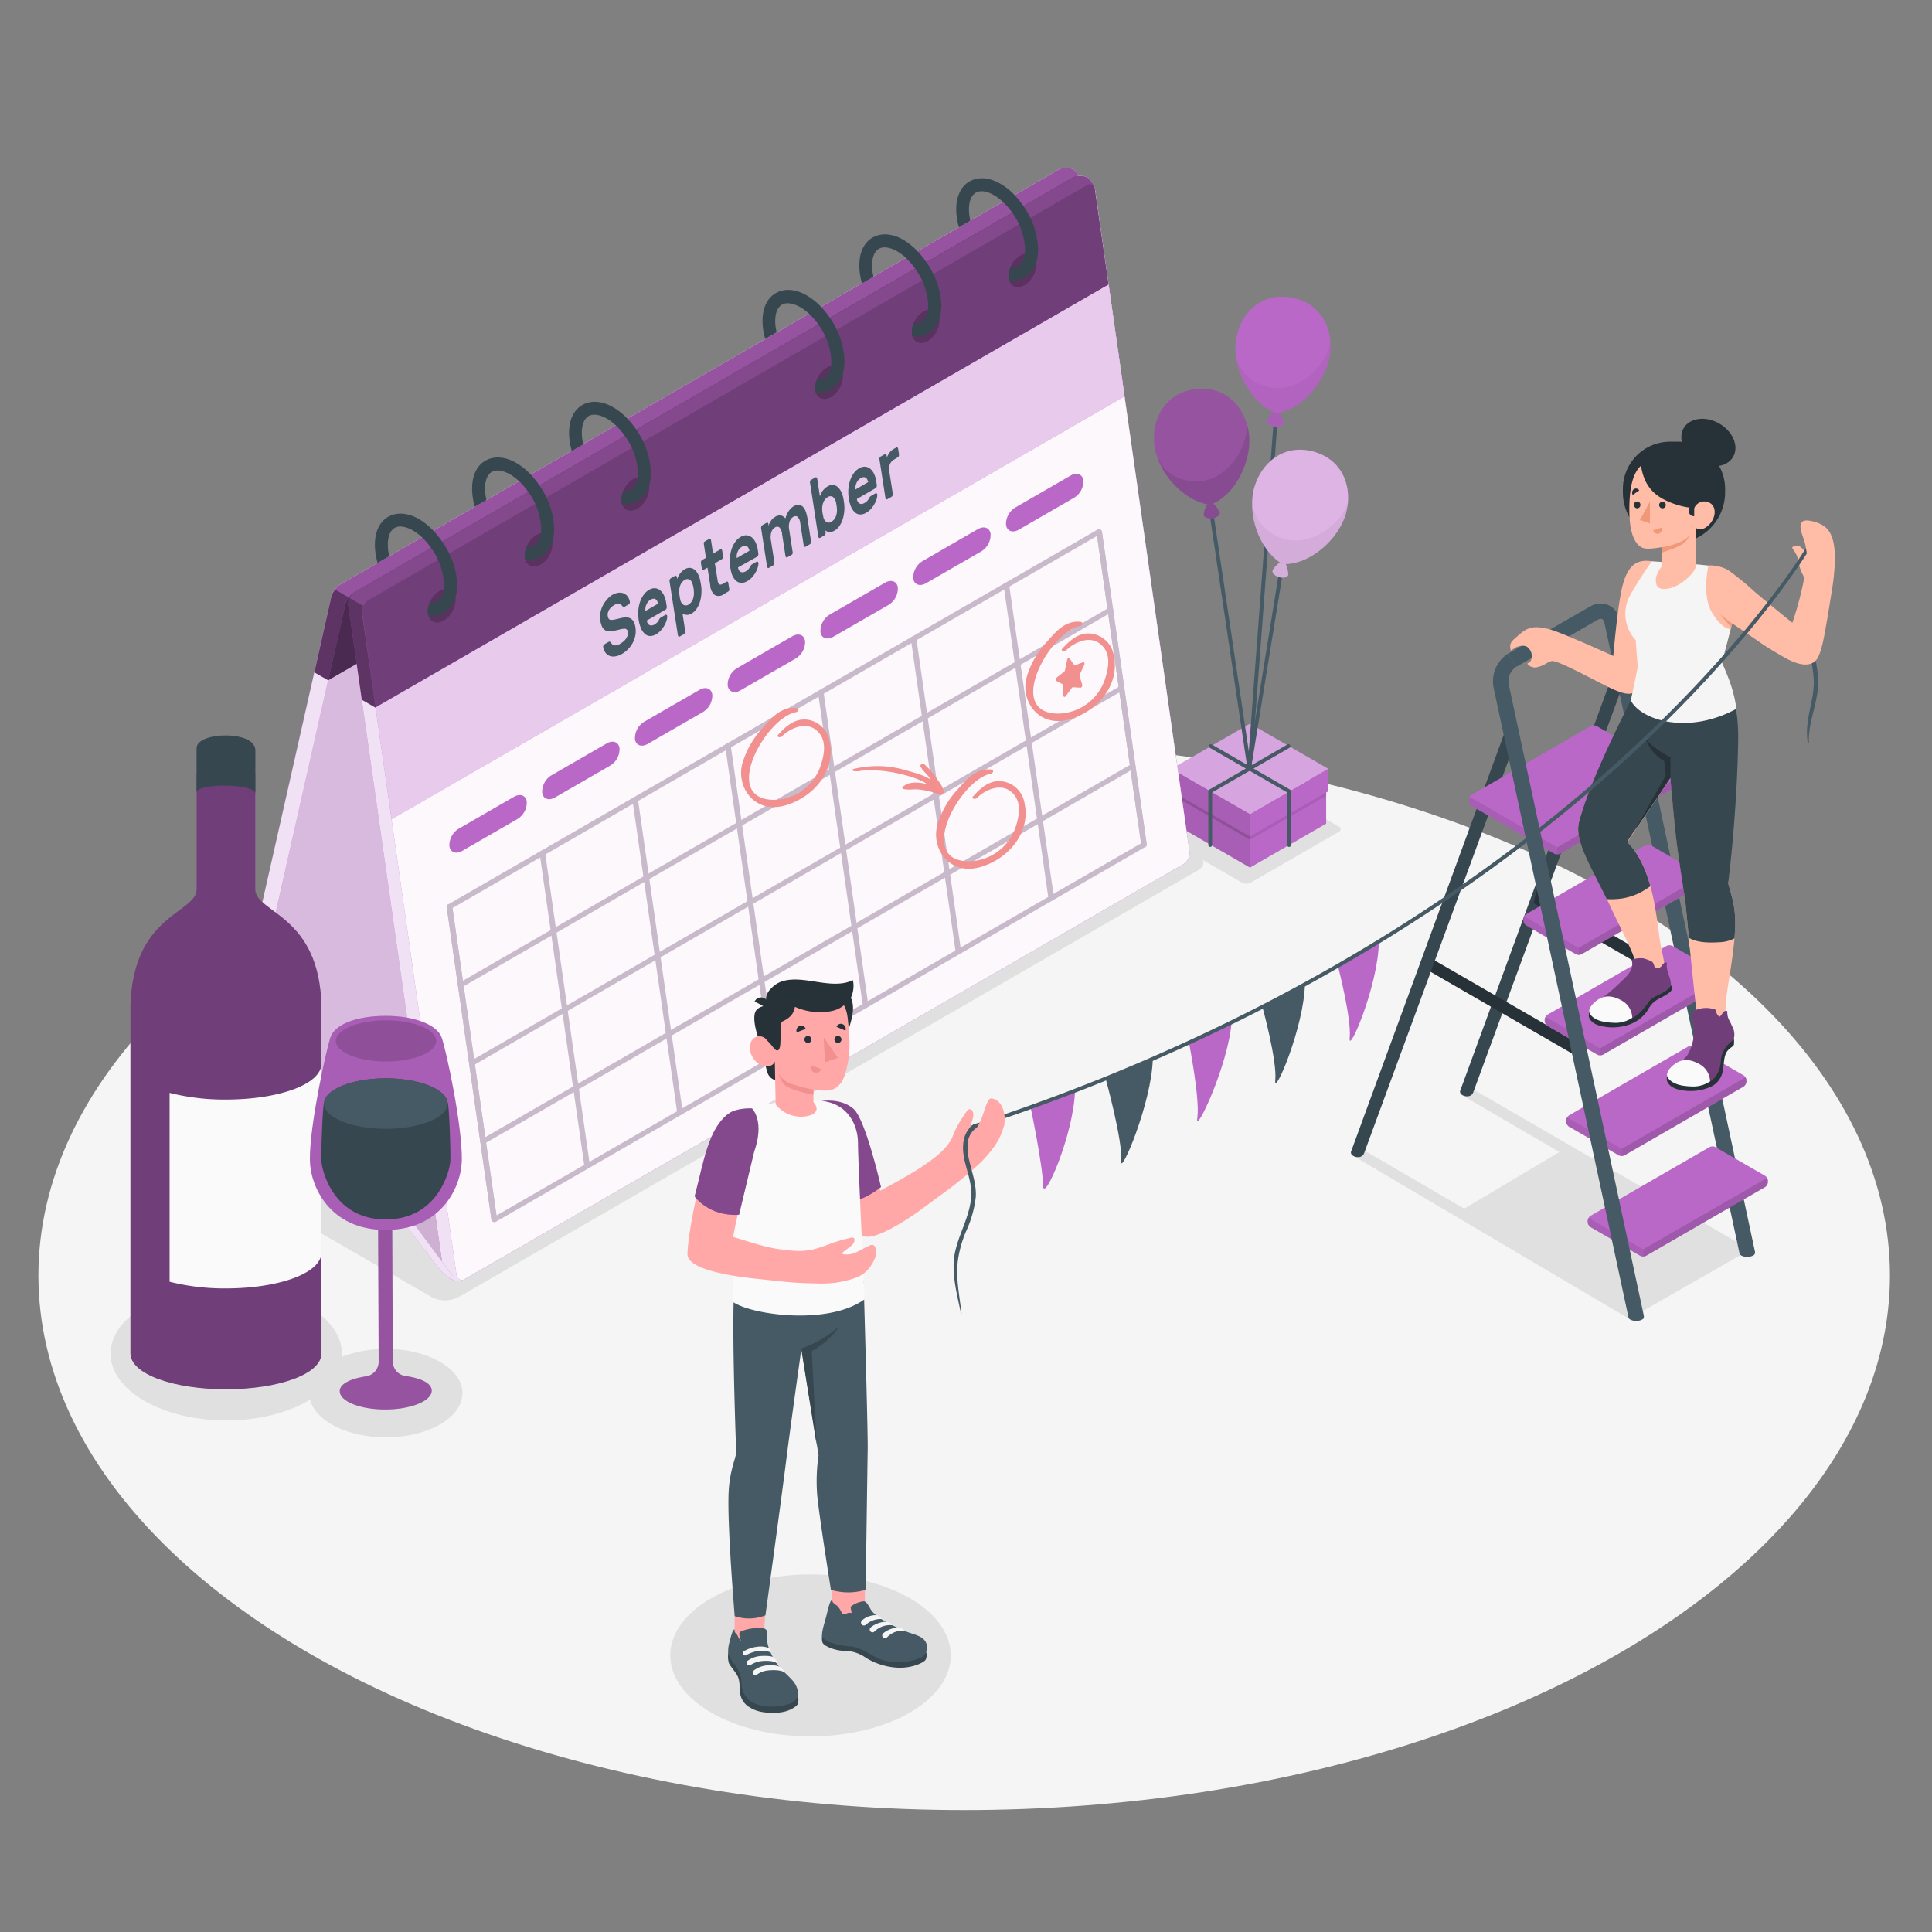 <svg xmlns="http://www.w3.org/2000/svg" viewBox="0 0 500 500"><rect x="0" y="0" width="500" height="500" fill="#808080" stroke="none"/><g id="freepik--Floor--inject-10"><ellipse id="freepik--floor--inject-10" cx="249.53" cy="330.11" rx="239.59" ry="138.33" style="fill:#f5f5f5"></ellipse></g><g id="freepik--Shadows--inject-10"><path id="freepik--Shadow--inject-10" d="M111.73,335.7,37.42,292.79c-1.91-1.1-1.91-2.89,0-4l191.3-110.44a7.63,7.63,0,0,1,6.93,0L310,221.25c1.91,1.11,1.91,2.9,0,4L118.66,335.7A7.69,7.69,0,0,1,111.73,335.7Z" style="fill:#e0e0e0"></path><path id="freepik--shadow--inject-10" d="M346.49,213.92l-22.78-13.15a2.56,2.56,0,0,0-2.32,0l-22.78,13.15a.71.71,0,0,0,0,1.34l22.78,13.15a2.56,2.56,0,0,0,2.32,0l22.78-13.15A.71.71,0,0,0,346.49,213.92Z" style="fill:#e0e0e0"></path><ellipse id="freepik--shadow--inject-10" cx="99.86" cy="360.54" rx="19.83" ry="11.45" style="fill:#e0e0e0"></ellipse><ellipse id="freepik--shadow--inject-10" cx="209.76" cy="428.42" rx="36.3" ry="20.96" style="fill:#e0e0e0"></ellipse><ellipse id="freepik--shadow--inject-10" cx="58.55" cy="350.32" rx="29.94" ry="17.29" style="fill:#e0e0e0"></ellipse><path id="freepik--shadow--inject-10" d="M454.14,324.12,381.5,282.07a3.8,3.8,0,0,0-2.71-.56l-.68.39a1.62,1.62,0,0,0,.76,1.83l24.71,14.41L378.93,312.8l-25.3-14.74c-1.11-.64-2.27-1.21-3.37-.57h0c-1.1.64-.83,1.18.27,1.82l71.1,42,28.82-16.5Z" style="fill:#e0e0e0"></path></g><g id="freepik--Ballons--inject-10"><g id="freepik--ballons--inject-10"><polygon points="323.5 224.54 303.68 213.08 303.68 205.04 303.26 204.8 303.26 198.96 323.5 210.65 323.5 224.54" style="fill:#BA68C8"></polygon><polygon points="323.5 224.54 303.68 213.08 303.68 205.04 303.26 204.8 303.26 198.96 323.5 210.65 323.5 224.54" style="opacity:0.1"></polygon><polygon points="323.5 216.49 315.91 212.11 303.68 205.04 303.68 205.88 323.5 217.33 323.5 216.49" style="opacity:0.15"></polygon><polygon points="323.5 224.54 343.21 213.16 343.21 205.1 343.74 204.8 343.74 198.96 323.5 210.65 323.5 224.54" style="fill:#BA68C8"></polygon><polygon points="343.22 205.1 323.5 216.49 323.5 217.33 343.22 205.95 343.22 205.1" style="opacity:0.1"></polygon><polygon points="343.74 198.96 323.5 187.27 303.26 198.96 323.5 210.65 343.74 198.96" style="fill:#BA68C8"></polygon><polygon points="343.74 198.96 323.5 187.27 303.26 198.96 323.5 210.65 343.74 198.96" style="fill:#fff;opacity:0.4"></polygon><path d="M333.62,219.19a.51.51,0,0,1-.5-.5V205.08l-20-11.54a.51.51,0,0,1-.18-.69.49.49,0,0,1,.68-.18l20.24,11.69a.48.48,0,0,1,.25.43v13.9A.5.5,0,0,1,333.62,219.19Z" style="fill:#455a64"></path><path d="M313.21,219.18a.5.5,0,0,1-.5-.5V204.79a.48.48,0,0,1,.25-.43l20.24-11.69a.49.49,0,0,1,.68.18.51.51,0,0,1-.18.69l-20,11.54v13.6A.5.5,0,0,1,313.21,219.18Z" style="fill:#455a64"></path><g id="freepik--ballons--inject-10"><path d="M323.33,199.29h0a.5.5,0,0,1-.49-.43l-10.13-68.12a.49.49,0,0,1,.42-.57.51.51,0,0,1,.57.42l9.65,64.94,8-49.62a.51.51,0,0,1,.58-.41.5.5,0,0,1,.41.57l-8.57,52.8A.5.5,0,0,1,323.33,199.29Z" style="fill:#455a64"></path><path d="M323.33,199.29h0a.5.5,0,0,1-.46-.54l6.91-91.87a.51.51,0,0,1,.54-.47.5.5,0,0,1,.46.54l-6.91,91.88A.5.5,0,0,1,323.33,199.29Z" style="fill:#455a64"></path><path d="M315.67,132.64h0a6.85,6.85,0,0,0-2.6-3,6.49,6.49,0,0,0-1.57,3.57h0a1,1,0,0,0,.72.77,3.26,3.26,0,0,0,2.95-.38,1.05,1.05,0,0,0,.5-.94Z" style="fill:#BA68C8"></path><path d="M315.67,132.64h0a6.85,6.85,0,0,0-2.6-3,6.49,6.49,0,0,0-1.57,3.57h0a1,1,0,0,0,.72.77,3.26,3.26,0,0,0,2.95-.38,1.05,1.05,0,0,0,.5-.94Z" style="opacity:0.1"></path><path d="M315.67,132.64h0a6.85,6.85,0,0,0-2.6-3,6.49,6.49,0,0,0-1.57,3.57h0a1,1,0,0,0,.72.77,3.26,3.26,0,0,0,2.95-.38,1.05,1.05,0,0,0,.5-.94Z" style="opacity:0.2"></path><path d="M323.21,112.16c.89,6.76-3.29,16-10,18.5-7.22-1-13.56-8.53-14.44-15.29s2.63-13.63,10.51-14.66S322.32,105.41,323.21,112.16Z" style="fill:#BA68C8"></path><path d="M323.21,112.16c.89,6.76-3.29,16-10,18.5-7.22-1-13.56-8.53-14.44-15.29s2.63-13.63,10.51-14.66S322.32,105.41,323.21,112.16Z" style="opacity:0.2"></path><path d="M299.75,118.83s2.67,6.24,10.76,5.71c7.79-.52,13-9.83,12-15.41a16.1,16.1,0,0,1,.71,3c.89,6.76-3.29,16-10,18.5-6-.85-11.36-6.15-13.53-11.79Z" style="opacity:0.1"></path><path d="M333.4,148.78h0a6.82,6.82,0,0,0-1.22-3.8c-.34-.1-2.58,1.76-2.83,2.67h0a1,1,0,0,0,.36,1,3.28,3.28,0,0,0,2.86.79,1,1,0,0,0,.83-.66Z" style="fill:#BA68C8"></path><path d="M333.4,148.78h0a6.82,6.82,0,0,0-1.22-3.8c-.34-.1-2.58,1.76-2.83,2.67h0a1,1,0,0,0,.36,1,3.28,3.28,0,0,0,2.86.79,1,1,0,0,0,.83-.66Z" style="opacity:0.1"></path><path d="M333.4,148.78h0a6.82,6.82,0,0,0-1.22-3.8c-.34-.1-2.58,1.76-2.83,2.67h0a1,1,0,0,0,.36,1,3.28,3.28,0,0,0,2.86.79,1,1,0,0,0,.83-.66Z" style="fill:#fff;opacity:0.5"></path><path d="M348.34,132.87c-1.82,6.57-9.27,13.42-16.44,13.12-6.25-3.77-9.15-13.15-7.33-19.72s7.76-11.51,15.41-9.39S350.16,126.31,348.34,132.87Z" style="fill:#BA68C8"></path><path d="M348.34,132.87c-1.82,6.57-9.27,13.42-16.44,13.12-6.25-3.77-9.15-13.15-7.33-19.72s7.76-11.51,15.41-9.39S350.16,126.31,348.34,132.87Z" style="fill:#fff;opacity:0.5"></path><path d="M324.14,129.84s0,6.79,7.67,9.46c7.37,2.57,15.77-4,17.06-9.5a15.42,15.42,0,0,1-.53,3.07c-1.82,6.57-9.27,13.42-16.44,13.12-5.18-3.13-8-10.1-7.85-16.14Z" style="opacity:0.05"></path><path d="M332.19,109.41h0a6.86,6.86,0,0,0-1.84-3.54A6.43,6.43,0,0,0,328,109h0a1.06,1.06,0,0,0,.52.92,3.27,3.27,0,0,0,3,.31,1.05,1.05,0,0,0,.71-.79Z" style="fill:#BA68C8"></path><path d="M332.19,109.41h0a6.86,6.86,0,0,0-1.84-3.54A6.43,6.43,0,0,0,328,109h0a1.06,1.06,0,0,0,.52.92,3.27,3.27,0,0,0,3,.31,1.05,1.05,0,0,0,.71-.79Z" style="opacity:0.1"></path><path d="M344.28,91.25c-.71,6.77-6.92,14.77-14,15.66-6.79-2.68-11.2-11.45-10.49-18.22S325.48,76,333.38,76.87,345,84.47,344.28,91.25Z" style="fill:#BA68C8"></path><path d="M319.91,92.28s1.14,6.69,9.13,8c7.7,1.31,14.89-6.54,15.25-12.2a15.5,15.5,0,0,1,0,3.12c-.71,6.77-6.92,14.77-14,15.66-5.62-2.22-9.62-8.63-10.42-14.61Z" style="opacity:0.05"></path></g></g></g><g id="freepik--Calendar--inject-10"><g id="freepik--calendar--inject-10"><path d="M55.82,295.91a3.07,3.07,0,0,1-1.3-3.18L85.76,154.45a5.8,5.8,0,0,1,2.39-3.25L274,43.89a4.09,4.09,0,0,1,3.7-.07A3.09,3.09,0,0,1,279,47L247.78,185.28a5.73,5.73,0,0,1-2.39,3.25L59.52,295.85A4.12,4.12,0,0,1,55.82,295.91Z" style="fill:#BA68C8"></path><path d="M55.82,295.91a3.07,3.07,0,0,1-1.3-3.18L85.76,154.45a5.8,5.8,0,0,1,2.39-3.25L274,43.89a4.09,4.09,0,0,1,3.7-.07A3.09,3.09,0,0,1,279,47L247.78,185.28a5.73,5.73,0,0,1-2.39,3.25L59.52,295.85A4.12,4.12,0,0,1,55.82,295.91Z" style="fill:#fff;opacity:0.8"></path><path d="M89.34,156.52,58.1,294.8c-.27,1.18.37,1.65,1.42,1.05L245.39,188.53a5.73,5.73,0,0,0,2.39-3.25L279,47c.27-1.19-.37-1.66-1.42-1L91.73,153.27A5.76,5.76,0,0,0,89.34,156.52Z" style="fill:#BA68C8"></path><path d="M89.34,156.52,58.1,294.8c-.27,1.18.37,1.65,1.42,1.05L245.39,188.53a5.73,5.73,0,0,0,2.39-3.25L279,47c.27-1.19-.37-1.66-1.42-1L91.73,153.27A5.76,5.76,0,0,0,89.34,156.52Z" style="fill:#fff;opacity:0.6"></path><path d="M89.34,156.52,58.1,294.8c-.27,1.18.37,1.65,1.42,1.05L245.39,188.53a5.73,5.73,0,0,0,2.39-3.25L279,47c.27-1.19-.37-1.66-1.42-1L91.73,153.27A5.76,5.76,0,0,0,89.34,156.52Z" style="opacity:0.05"></path><path d="M281.3,45.89a4.09,4.09,0,0,0-3.7.07L91.73,153.27a3.53,3.53,0,0,0-1.6,3.28l24.44,171.28a5,5,0,0,0,2.1,3.21,4.07,4.07,0,0,0,3.69-.07L306.23,223.66a3.51,3.51,0,0,0,1.6-3.28L283.4,49.1A5,5,0,0,0,281.3,45.89Z" style="fill:#BA68C8"></path><path d="M281.3,45.89a4.09,4.09,0,0,0-3.7.07L91.73,153.27a3.53,3.53,0,0,0-1.6,3.28l24.44,171.28a5,5,0,0,0,2.1,3.21,4.07,4.07,0,0,0,3.69-.07L306.23,223.66a3.51,3.51,0,0,0,1.6-3.28L283.4,49.1A5,5,0,0,0,281.3,45.89Z" style="fill:#fff;opacity:0.8"></path><path d="M93.71,158.62l24.43,171.27a1.39,1.39,0,0,0,2.22,1.08L306.23,223.66a3.51,3.51,0,0,0,1.6-3.28L283.4,49.1A1.39,1.39,0,0,0,281.18,48L95.31,155.34A3.51,3.51,0,0,0,93.71,158.62Z" style="fill:#BA68C8"></path><path d="M93.71,158.62l24.43,171.27a1.39,1.39,0,0,0,2.22,1.08L306.23,223.66a3.51,3.51,0,0,0,1.6-3.28L283.4,49.1A1.39,1.39,0,0,0,281.18,48L95.31,155.34A3.51,3.51,0,0,0,93.71,158.62Z" style="fill:#fff;opacity:0.95"></path><path d="M107.26,276.55l-21.83,12.6h0a3.21,3.21,0,0,0-1.34,0l-25.74,5h-.08l47.57-27.48Z" style="fill:#BA68C8"></path><path d="M107.26,276.55l-21.83,12.6h0a3.21,3.21,0,0,0-1.34,0l-25.74,5h-.08l47.57-27.48Z" style="fill:#fff;opacity:0.5"></path><path d="M107.26,276.55l-21.83,12.6h0a3.21,3.21,0,0,0-1.34,0l-25.74,5h-.08l47.57-27.48Z" style="opacity:0.2"></path><path d="M114.38,326.49,87.56,290.36a3.68,3.68,0,0,0-2-1.27l21.73-12.54Z" style="fill:#BA68C8"></path><path d="M114.38,326.49,87.56,290.36a3.68,3.68,0,0,0-2-1.27l21.73-12.54Z" style="fill:#fff;opacity:0.6"></path><path d="M114.38,326.49,87.56,290.36a3.68,3.68,0,0,0-2-1.27l21.73-12.54Z" style="opacity:0.1"></path><path d="M113.53,328.18,87.59,294.47A4.18,4.18,0,0,0,84.06,293l-24.27,3.51a7.23,7.23,0,0,1-4-.72c-1-.57-.82-1.22.38-1.45L84.08,289a3.85,3.85,0,0,1,3.48,1.35l29.58,39.86c.73,1,.51,1.31-.47.74A13.1,13.1,0,0,1,113.53,328.18Z" style="fill:#BA68C8"></path><path d="M113.53,328.18,87.59,294.47A4.18,4.18,0,0,0,84.06,293l-24.27,3.51a7.23,7.23,0,0,1-4-.72c-1-.57-.82-1.22.38-1.45L84.08,289a3.85,3.85,0,0,1,3.48,1.35l29.58,39.86c.73,1,.51,1.31-.47.74A13.1,13.1,0,0,1,113.53,328.18Z" style="fill:#fff;opacity:0.8"></path><path d="M279.08,46.32a3,3,0,0,0-1.36-2.5,4.16,4.16,0,0,0-3.7.07L88.15,151.21a5.23,5.23,0,0,0-1.45,1.35,5.38,5.38,0,0,0-1,1.9L81.35,174l3.58,2.06L274.61,66.53,279,47a2.88,2.88,0,0,0,.06-.69Z" style="fill:#BA68C8"></path><path d="M279,47c.27-1.19-.37-1.66-1.42-1L91.73,153.27a5.76,5.76,0,0,0-2.39,3.25l-4.41,19.53L274.61,66.53Z" style="opacity:0.6"></path><path d="M90.27,154.63a5.12,5.12,0,0,0-.93,1.89l-4.41,19.53L81.35,174l4.4-19.53a5.38,5.38,0,0,1,1-1.9Z" style="opacity:0.5"></path><path d="M279.08,46.32c-.09-.66-.66-.83-1.48-.36L91.73,153.27a5.15,5.15,0,0,0-1.46,1.36l-3.57-2.07a5.23,5.23,0,0,1,1.45-1.35L274,43.89a4.12,4.12,0,0,1,3.7-.07A3,3,0,0,1,279.08,46.32Z" style="opacity:0.2"></path><path d="M283.62,50.74h0l-.23-1.64c0-.07,0-.15,0-.23s0,0,0-.07h0a5,5,0,0,0-2-2.9,4.09,4.09,0,0,0-3.7.07L91.73,153.27a3.3,3.3,0,0,0-1.28,1.47h0a3.31,3.31,0,0,0-.32,1.81l3.51,24.54,3.58,2.07L286.9,73.66Z" style="fill:#BA68C8"></path><path d="M286.9,73.66,97.22,183.16l-3.51-24.54A3.27,3.27,0,0,1,94,156.8a3.39,3.39,0,0,1,1.28-1.46L281.18,48a1.35,1.35,0,0,1,2.13.7l0,.07v.07a2.1,2.1,0,0,1,.06.24l.23,1.63h0Z" style="opacity:0.4"></path><path d="M97.22,183.16l-3.58-2.07-3.51-24.54a3.31,3.31,0,0,1,.32-1.81L94,156.8a3.26,3.26,0,0,0-.32,1.82Z" style="opacity:0.5"></path><path d="M283.33,48.8a1.36,1.36,0,0,0-2.15-.78L95.31,155.34A3.27,3.27,0,0,0,94,156.8l-3.58-2.06a3.36,3.36,0,0,1,1.28-1.47L277.6,46a4.09,4.09,0,0,1,3.7-.07A4.92,4.92,0,0,1,283.33,48.8Z" style="opacity:0.3"></path><g style="opacity:0.2"><path d="M110.76,158.82a6.36,6.36,0,0,1,3-5.89c2-1.14,3.82-.35,4.12,1.76a6.39,6.39,0,0,1-3,5.88C112.9,161.71,111.06,160.93,110.76,158.82Z"></path><path d="M135.83,144.34a6.39,6.39,0,0,1,3-5.88c2-1.14,3.82-.36,4.12,1.75a6.39,6.39,0,0,1-3,5.89C138,147.24,136.13,146.45,135.83,144.34Z"></path><path d="M160.86,129.89a6.39,6.39,0,0,1,3-5.89c2-1.14,3.82-.35,4.12,1.75a6.4,6.4,0,0,1-3,5.89C163,132.78,161.17,132,160.86,129.89Z"></path><path d="M211,101a6.4,6.4,0,0,1,3-5.89c2-1.14,3.82-.35,4.12,1.75a6.38,6.38,0,0,1-3,5.89C213.1,103.86,211.26,103.07,211,101Z"></path><path d="M236,86.49a6.37,6.37,0,0,1,3-5.88c2-1.14,3.82-.36,4.12,1.75a6.38,6.38,0,0,1-3,5.88C238.18,89.39,236.34,88.6,236,86.49Z"></path><path d="M261.07,72a6.37,6.37,0,0,1,3-5.88c2-1.14,3.82-.36,4.12,1.75a6.4,6.4,0,0,1-3,5.89C263.21,74.93,261.37,74.14,261.07,72Z"></path></g><path d="M118.34,151.27a11.73,11.73,0,0,1-.19,2.16,8.68,8.68,0,0,1-.27,1.09,6.61,6.61,0,0,1-3,4,6.13,6.13,0,0,1-3.17.84,6.36,6.36,0,0,1-.87-.06c0-.15-.07-.3-.1-.47a5.43,5.43,0,0,1,.47-2.87,3.18,3.18,0,0,0,2-.35,4.09,4.09,0,0,0,1.69-3.12.8.8,0,0,0,0-.15c0-.31,0-.66,0-1.06a17.38,17.38,0,0,0-3.34-9.5,18.16,18.16,0,0,0-2.38-2.75,13.12,13.12,0,0,0-2.38-1.79c-1.83-1-3.51-1.28-4.65-.63s-1.78,2.21-1.78,4.34a13.24,13.24,0,0,0,.37,3l-3,1.73-.06-.2a16.72,16.72,0,0,1-.66-4.49c0-3.39,1.23-6,3.46-7.25s5.07-1.06,8,.63a16.94,16.94,0,0,1,3.7,3,23.45,23.45,0,0,1,2.26,2.82A20.81,20.81,0,0,1,118.34,151.27Z" style="fill:#37474f"></path><path d="M143.42,136.79a12.7,12.7,0,0,1-.19,2.17,9,9,0,0,1-.27,1.11,6.61,6.61,0,0,1-3,4,6.2,6.2,0,0,1-3.17.83,6.06,6.06,0,0,1-.85-.05,3.57,3.57,0,0,1-.11-.47,5.46,5.46,0,0,1,.46-2.88,3.15,3.15,0,0,0,2-.34A4.11,4.11,0,0,0,140,138a.77.77,0,0,1,0-.15,8.38,8.38,0,0,0,.06-1.07,17.31,17.31,0,0,0-3.35-9.49,17.12,17.12,0,0,0-2.37-2.75,13.25,13.25,0,0,0-2.39-1.8c-1.82-1-3.51-1.27-4.65-.62s-1.78,2.2-1.78,4.34a12.7,12.7,0,0,0,.38,2.95l-3,1.73-.06-.2a16.65,16.65,0,0,1-.66-4.48c0-3.39,1.23-6,3.47-7.25s5.07-1.07,8,.62a16.82,16.82,0,0,1,3.7,3,23.15,23.15,0,0,1,2.26,2.81A20.77,20.77,0,0,1,143.42,136.79Z" style="fill:#37474f"></path><path d="M168.45,122.34a12.88,12.88,0,0,1-.19,2.17,9.3,9.3,0,0,1-.27,1.1,6.66,6.66,0,0,1-3,4,6.38,6.38,0,0,1-4,.77,3,3,0,0,1-.11-.47,5.52,5.52,0,0,1,.46-2.87,3.15,3.15,0,0,0,2-.35,4.05,4.05,0,0,0,1.7-3.12s0-.1,0-.15a8.32,8.32,0,0,0,.06-1.06,17.29,17.29,0,0,0-3.35-9.49,17.65,17.65,0,0,0-2.37-2.76A13,13,0,0,0,157,108.3c-1.82-1-3.51-1.27-4.64-.63s-1.79,2.2-1.79,4.34a13.24,13.24,0,0,0,.37,3l-3,1.74,0-.21a16.75,16.75,0,0,1-.67-4.49c0-3.38,1.23-6,3.47-7.25s5.07-1.06,8,.63a16.77,16.77,0,0,1,3.7,3,21.71,21.71,0,0,1,2.27,2.82A20.84,20.84,0,0,1,168.45,122.34Z" style="fill:#37474f"></path><path d="M218.55,93.46a12,12,0,0,1-.18,2.17,9.64,9.64,0,0,1-.27,1.12,6.71,6.71,0,0,1-3,4,6.25,6.25,0,0,1-3.16.82,6.36,6.36,0,0,1-.87-.06,2.61,2.61,0,0,1-.11-.5,5.51,5.51,0,0,1,.44-2.84,3.18,3.18,0,0,0,2-.34,4.11,4.11,0,0,0,1.7-3.16s0-.08,0-.12a8.21,8.21,0,0,0,.05-1.05,17.42,17.42,0,0,0-3.36-9.53,17.68,17.68,0,0,0-2.39-2.75,13.21,13.21,0,0,0-2.35-1.76c-1.83-1-3.51-1.27-4.65-.63s-1.78,2.2-1.78,4.34A12.92,12.92,0,0,0,201,86l-3,1.74,0-.16a16.83,16.83,0,0,1-.66-4.49c0-3.39,1.23-6,3.47-7.25s5.06-1.07,8,.63a16.64,16.64,0,0,1,3.67,2.94,21.71,21.71,0,0,1,2.27,2.82A20.74,20.74,0,0,1,218.55,93.46Z" style="fill:#37474f"></path><path d="M243.63,79a11.76,11.76,0,0,1-.19,2.17,9.17,9.17,0,0,1-.27,1.12,6.68,6.68,0,0,1-3,4,6.22,6.22,0,0,1-3.17.83,6.47,6.47,0,0,1-.87-.06c0-.16-.08-.33-.11-.51a5.37,5.37,0,0,1,.45-2.83,3.18,3.18,0,0,0,2-.35,4.11,4.11,0,0,0,1.7-3.16s0-.07,0-.11c0-.31.05-.65.05-1.06a17.33,17.33,0,0,0-3.37-9.52,18.25,18.25,0,0,0-2.38-2.76,13.21,13.21,0,0,0-2.35-1.76c-1.83-1-3.51-1.27-4.65-.62s-1.78,2.2-1.78,4.34a12.77,12.77,0,0,0,.36,2.9l-3,1.75,0-.16a16.77,16.77,0,0,1-.66-4.49c0-3.39,1.23-6,3.46-7.25s5.07-1.07,8,.62a16.71,16.71,0,0,1,3.65,3h0a20.06,20.06,0,0,1,2.27,2.81A20.81,20.81,0,0,1,243.63,79Z" style="fill:#37474f"></path><path d="M268.66,64.52a12,12,0,0,1-.19,2.18,9.64,9.64,0,0,1-.27,1.09,6.67,6.67,0,0,1-3,4,6.7,6.7,0,0,1-4,.77c0-.16-.08-.34-.11-.52a5.48,5.48,0,0,1,.44-2.83,3.14,3.14,0,0,0,2-.34,4.1,4.1,0,0,0,1.69-3.16s0-.07,0-.11a8.49,8.49,0,0,0,.06-1.07A17.31,17.31,0,0,0,261.94,55a17.73,17.73,0,0,0-2.4-2.75,12.36,12.36,0,0,0-2.34-1.76c-1.83-1.05-3.51-1.27-4.65-.62s-1.78,2.2-1.78,4.33a12.85,12.85,0,0,0,.36,2.91l-3,1.74,0-.16a16.83,16.83,0,0,1-.66-4.49c0-3.39,1.23-6,3.46-7.25s5.07-1.07,8,.63a16.37,16.37,0,0,1,3.66,2.93,21.87,21.87,0,0,1,2.28,2.83A20.82,20.82,0,0,1,268.66,64.52Z" style="fill:#37474f"></path><polygon points="101.36 212 291.03 102.59 286.9 73.66 97.22 183.08 101.36 212" style="fill:#BA68C8"></polygon><g style="opacity:0.65"><polygon points="101.36 212 291.03 102.59 286.9 73.66 97.22 183.08 101.36 212" style="fill:#fff"></polygon></g><path d="M116.31,219c.23,1.59,1.71,2.14,3.3,1.22L133.85,212a5,5,0,0,0,2.47-4.57c-.22-1.59-1.7-2.14-3.3-1.22l-14.23,8.22A5,5,0,0,0,116.31,219Z" style="fill:#BA68C8"></path><path d="M140.32,205.16c.23,1.6,1.7,2.15,3.3,1.23l14.24-8.22a5,5,0,0,0,2.47-4.56c-.23-1.59-1.71-2.14-3.3-1.22L142.8,200.6A5,5,0,0,0,140.32,205.16Z" style="fill:#BA68C8"></path><path d="M164.33,191.3c.22,1.6,1.7,2.15,3.3,1.22l14.23-8.21a5,5,0,0,0,2.48-4.56c-.23-1.6-1.71-2.14-3.3-1.22l-14.24,8.21A5,5,0,0,0,164.33,191.3Z" style="fill:#BA68C8"></path><path d="M188.33,177.44c.23,1.6,1.71,2.14,3.31,1.22l14.23-8.21a5,5,0,0,0,2.48-4.56c-.23-1.6-1.71-2.15-3.31-1.22l-14.23,8.21A5,5,0,0,0,188.33,177.44Z" style="fill:#BA68C8"></path><path d="M212.34,163.58c.23,1.6,1.71,2.14,3.3,1.22l14.24-8.21a5,5,0,0,0,2.48-4.56c-.23-1.6-1.71-2.15-3.31-1.23L214.82,159A5,5,0,0,0,212.34,163.58Z" style="fill:#BA68C8"></path><path d="M236.35,149.72c.23,1.59,1.71,2.14,3.3,1.22l14.24-8.21a5,5,0,0,0,2.47-4.57c-.22-1.59-1.7-2.14-3.3-1.22l-14.23,8.22A5,5,0,0,0,236.35,149.72Z" style="fill:#BA68C8"></path><path d="M260.36,135.85c.23,1.6,1.7,2.15,3.3,1.23l14.24-8.22a5,5,0,0,0,2.47-4.56c-.23-1.59-1.71-2.14-3.3-1.22l-14.23,8.21A5,5,0,0,0,260.36,135.85Z" style="fill:#BA68C8"></path><g style="opacity:0.17"><path d="M296.16,219.19a.76.76,0,0,1-.81-.59l-11.59-81a.59.59,0,0,1,.63-.64.75.75,0,0,1,.8.59l11.6,81A.59.59,0,0,1,296.16,219.19Z" style="fill:#BA68C8"></path><path d="M272.14,233.06a.77.77,0,0,1-.81-.59l-11.59-81a.6.6,0,0,1,.63-.65.76.76,0,0,1,.8.59l11.6,81A.6.6,0,0,1,272.14,233.06Z" style="fill:#BA68C8"></path><path d="M248.12,246.93a.76.76,0,0,1-.8-.59l-11.6-81a.6.6,0,0,1,.63-.65.77.77,0,0,1,.81.59l11.59,81A.6.6,0,0,1,248.12,246.93Z" style="fill:#BA68C8"></path><path d="M224.1,260.79a.75.75,0,0,1-.8-.58l-11.6-81a.59.59,0,0,1,.63-.64.76.76,0,0,1,.81.59l11.59,81A.59.59,0,0,1,224.1,260.79Z" style="fill:#BA68C8"></path><path d="M200.09,274.66a.77.77,0,0,1-.81-.59l-11.6-81a.6.6,0,0,1,.63-.65.77.77,0,0,1,.81.59l11.6,81A.6.6,0,0,1,200.09,274.66Z" style="fill:#BA68C8"></path><path d="M176.07,288.53a.77.77,0,0,1-.81-.59l-11.6-81a.61.61,0,0,1,.63-.65.77.77,0,0,1,.81.59l11.6,81A.61.61,0,0,1,176.07,288.53Z" style="fill:#BA68C8"></path><path d="M152.05,302.39a.76.76,0,0,1-.81-.58l-11.59-81a.6.6,0,0,1,.63-.65.76.76,0,0,1,.8.59l11.6,81A.59.59,0,0,1,152.05,302.39Z" style="fill:#BA68C8"></path><path d="M128,316.26a.76.76,0,0,1-.81-.58l-11.59-81a.59.59,0,0,1,.63-.64.75.75,0,0,1,.8.58l11.6,81A.59.59,0,0,1,128,316.26Z" style="fill:#BA68C8"></path><path d="M119.33,255.53a.81.81,0,0,1-.66-.29.54.54,0,0,1,.14-.85l168.13-97.07a.83.83,0,0,1,1,.19.54.54,0,0,1-.14.85L119.68,255.43A.88.88,0,0,1,119.33,255.53Z" style="fill:#BA68C8"></path><path d="M122.23,275.77a.82.82,0,0,1-.66-.28.54.54,0,0,1,.14-.85l168.13-97.07a.81.81,0,0,1,1,.18.54.54,0,0,1-.14.85L122.58,275.67A.74.74,0,0,1,122.23,275.77Z" style="fill:#BA68C8"></path><path d="M125.13,296a.82.82,0,0,1-.67-.29.54.54,0,0,1,.15-.85l168.12-97.07a.84.84,0,0,1,1,.19.55.55,0,0,1-.14.85L125.48,295.92A.88.88,0,0,1,125.13,296Z" style="fill:#BA68C8"></path><path d="M128,316.26a.81.81,0,0,1-.37-.07.7.7,0,0,1-.44-.51l-11.59-81a.54.54,0,0,1,.28-.55L284,137.08a.79.79,0,0,1,.72,0,.67.67,0,0,1,.43.52l11.6,81a.53.53,0,0,1-.28.54L128.38,316.16A.68.68,0,0,1,128,316.26ZM117.12,235l11.39,79.56,166.79-96.3-11.39-79.56Z" style="fill:#BA68C8"></path></g><g style="opacity:0.17"><path d="M296.16,219.19a.76.76,0,0,1-.81-.59l-11.59-81a.59.59,0,0,1,.63-.64.75.75,0,0,1,.8.59l11.6,81A.59.59,0,0,1,296.16,219.19Z"></path><path d="M272.14,233.06a.77.77,0,0,1-.81-.59l-11.59-81a.6.6,0,0,1,.63-.65.76.76,0,0,1,.8.59l11.6,81A.6.6,0,0,1,272.14,233.06Z"></path><path d="M248.12,246.93a.76.76,0,0,1-.8-.59l-11.6-81a.6.6,0,0,1,.63-.65.77.77,0,0,1,.81.59l11.59,81A.6.6,0,0,1,248.12,246.93Z"></path><path d="M224.1,260.79a.75.75,0,0,1-.8-.58l-11.6-81a.59.59,0,0,1,.63-.64.76.76,0,0,1,.81.59l11.59,81A.59.59,0,0,1,224.1,260.79Z"></path><path d="M200.09,274.66a.77.77,0,0,1-.81-.59l-11.6-81a.6.6,0,0,1,.63-.65.77.77,0,0,1,.81.59l11.6,81A.6.6,0,0,1,200.09,274.66Z"></path><path d="M176.07,288.53a.77.77,0,0,1-.81-.59l-11.6-81a.61.61,0,0,1,.63-.65.77.77,0,0,1,.81.59l11.6,81A.61.61,0,0,1,176.07,288.53Z"></path><path d="M152.05,302.39a.76.76,0,0,1-.81-.58l-11.59-81a.6.6,0,0,1,.63-.65.76.76,0,0,1,.8.59l11.6,81A.59.59,0,0,1,152.05,302.39Z"></path><path d="M128,316.26a.76.76,0,0,1-.81-.58l-11.59-81a.59.59,0,0,1,.63-.64.75.75,0,0,1,.8.58l11.6,81A.59.59,0,0,1,128,316.26Z"></path><path d="M119.33,255.53a.81.81,0,0,1-.66-.29.54.54,0,0,1,.14-.85l168.13-97.07a.83.83,0,0,1,1,.19.54.54,0,0,1-.14.85L119.68,255.43A.88.88,0,0,1,119.33,255.53Z"></path><path d="M122.23,275.77a.82.82,0,0,1-.66-.28.54.54,0,0,1,.14-.85l168.13-97.07a.81.81,0,0,1,1,.18.54.54,0,0,1-.14.85L122.58,275.67A.74.74,0,0,1,122.23,275.77Z"></path><path d="M125.13,296a.82.82,0,0,1-.67-.29.54.54,0,0,1,.15-.85l168.12-97.07a.84.84,0,0,1,1,.19.55.55,0,0,1-.14.85L125.48,295.92A.88.88,0,0,1,125.13,296Z"></path><path d="M128,316.26a.81.81,0,0,1-.37-.07.7.7,0,0,1-.44-.51l-11.59-81a.54.54,0,0,1,.28-.55L284,137.08a.79.79,0,0,1,.72,0,.67.67,0,0,1,.43.52l11.6,81a.53.53,0,0,1-.28.54L128.38,316.16A.68.68,0,0,1,128,316.26ZM117.12,235l11.39,79.56,166.79-96.3-11.39-79.56Z"></path></g><path d="M214.73,192.05a6.84,6.84,0,0,0-5-5.64c-3.76-.95-6.43,1.62-8.38,3.78-.51.58.59.79,1,.39,2-2,6.06-4,8.91-1.61s2.08,6.14,1.21,8.92A13,13,0,0,1,200.08,207c-13.56-.31-1.93-21.2,5.87-22.68.63-.12,1-1,.08-1.08-4.09-.4-6.51,2.79-8.69,5.2a23,23,0,0,0-5.18,9c-1.8,6.23,3.23,13.59,11.6,10.84C211.08,205.89,216.21,199.12,214.73,192.05Z" style="fill:#f28f8f"></path><path d="M276.81,170.42l1.17,1.65a.24.24,0,0,0,.31.09l2-.77c.31-.12.5.27.32.67l-1.16,2.47a.71.71,0,0,0-.05.47l.67,2.17c.11.35-.17.82-.47.8l-1.88-.12a.41.41,0,0,0-.35.2l-1.56,2.11c-.25.33-.61.23-.61-.18v-2.55a.35.35,0,0,0-.17-.34l-1.63-.87c-.26-.14-.2-.67.1-.9l1.87-1.46a.72.72,0,0,0,.25-.41l.55-2.64C276.23,170.39,276.62,170.16,276.81,170.42Z" style="fill:#f28f8f"></path><path d="M288.27,169.78a6.84,6.84,0,0,0-5-5.64c-3.76-.95-6.43,1.62-8.38,3.78-.51.57.6.79,1,.39,2.05-2,6.06-4,8.92-1.61s2.07,6.14,1.2,8.92a13,13,0,0,1-12.37,9.06c-13.56-.31-1.92-21.2,5.87-22.67.63-.12.95-1,.08-1.09-4.09-.4-6.51,2.79-8.68,5.21a22.84,22.84,0,0,0-5.19,9.05c-1.8,6.23,3.23,13.59,11.6,10.84C284.62,183.62,289.75,176.85,288.27,169.78Z" style="fill:#f28f8f"></path><path d="M265.17,208a6.83,6.83,0,0,0-5-5.63c-3.76-1-6.43,1.61-8.38,3.78-.51.57.59.78,1,.38,2-2,6.06-4,8.91-1.61s2.08,6.15,1.21,8.92a13,13,0,0,1-12.37,9.07c-13.56-.31-1.92-21.2,5.87-22.68.63-.12.95-1,.08-1.08-4.09-.4-6.51,2.79-8.69,5.2a23,23,0,0,0-5.18,9.05c-1.8,6.23,3.23,13.59,11.6,10.84C261.52,221.87,266.65,215.1,265.17,208Z" style="fill:#f28f8f"></path><path d="M242.1,201a22.81,22.81,0,0,0-2.79-3.12c-.38-.41-1.31,0-1.09.45.54,1.18,1.67,1.92,2.36,3,.11.17.24.36.38.55-1.63-1.32-5.16-2.11-6.6-2.56a25.83,25.83,0,0,0-13.5-.29c-.42.09-.25.46.12.53a5.37,5.37,0,0,0,2-.11,29.91,29.91,0,0,1,7.05.27c2.24.3,7.59,1.5,9.91,3.22-2.36-.58-4.83-.69-6.29.7a.31.31,0,0,0,.15.56c1.49.31,2.74-.05,4.24.15a20.3,20.3,0,0,1,5.06,1.27.78.78,0,0,0,1.09-.78C244.08,203.43,242.87,202.25,242.1,201Z" style="fill:#f28f8f"></path><path d="M158.39,154a4.16,4.16,0,0,1,1.77-.61,2.77,2.77,0,0,1,1.39.24,2.35,2.35,0,0,1,.94.83,3.37,3.37,0,0,1,.49,1.14.8.8,0,0,1,0,.48.61.61,0,0,1-.26.32l-1,.59a.46.46,0,0,1-.4.08,1,1,0,0,1-.28-.24,1.44,1.44,0,0,0-.8-.54,1.93,1.93,0,0,0-1.38.37,3.23,3.23,0,0,0-.7.53,3.49,3.49,0,0,0-.55.68,2.89,2.89,0,0,0-.31.78,2,2,0,0,0,0,.8,1.43,1.43,0,0,0,.27.72.74.74,0,0,0,.54.26,3.32,3.32,0,0,0,.93-.09l1.41-.33a6.3,6.3,0,0,1,1.61-.22,2.25,2.25,0,0,1,1.17.29,2.15,2.15,0,0,1,.78.85,4.62,4.62,0,0,1,.44,1.44,6.32,6.32,0,0,1,0,1.94,6.57,6.57,0,0,1-.61,1.88,7.26,7.26,0,0,1-1.18,1.69,7.37,7.37,0,0,1-1.71,1.36,4.87,4.87,0,0,1-1.6.61,2.89,2.89,0,0,1-1.44-.06,2.42,2.42,0,0,1-1.13-.77,3.44,3.44,0,0,1-.66-1.47.78.78,0,0,1,.05-.48.66.66,0,0,1,.26-.32l1-.59a.45.45,0,0,1,.39-.09.51.51,0,0,1,.28.25,3.29,3.29,0,0,0,.33.41,1,1,0,0,0,.47.26,1.57,1.57,0,0,0,.68,0,3.24,3.24,0,0,0,.94-.39,6,6,0,0,0,.83-.59,3.49,3.49,0,0,0,.66-.73,3.11,3.11,0,0,0,.41-.84,2,2,0,0,0,.06-.92.94.94,0,0,0-.32-.65,1.06,1.06,0,0,0-.7-.15,6,6,0,0,0-1.08.19c-.43.11-.93.22-1.49.33a5.3,5.3,0,0,1-1.37.13,1.86,1.86,0,0,1-1-.34,2.18,2.18,0,0,1-.72-.89,5.51,5.51,0,0,1-.43-1.54,6,6,0,0,1,0-1.93,6.81,6.81,0,0,1,.58-1.84,6.88,6.88,0,0,1,1.08-1.61A5.86,5.86,0,0,1,158.39,154Z" style="fill:#455a64"></path><path d="M165.29,160.45a11.17,11.17,0,0,1-.1-2.38,9.36,9.36,0,0,1,.43-2.24,7.13,7.13,0,0,1,.94-1.87,4.36,4.36,0,0,1,1.41-1.3,2.59,2.59,0,0,1,1.54-.42,2.27,2.27,0,0,1,1.31.51,3.74,3.74,0,0,1,1,1.3,6.42,6.42,0,0,1,.58,1.93l.15,1a1.08,1.08,0,0,1-.05.47.6.6,0,0,1-.26.33l-4.85,2.81a1.88,1.88,0,0,0,.27.78,1.07,1.07,0,0,0,.47.41,1,1,0,0,0,.6.07,1.83,1.83,0,0,0,.64-.23,2.85,2.85,0,0,0,.74-.58,2.61,2.61,0,0,0,.42-.62,2,2,0,0,1,.23-.39.82.82,0,0,1,.26-.22l1.17-.68a.27.27,0,0,1,.31,0,.43.43,0,0,1,.17.34,3,3,0,0,1-.11.89,5.73,5.73,0,0,1-.49,1.28,7.47,7.47,0,0,1-.92,1.37,5.35,5.35,0,0,1-1.38,1.15,2.91,2.91,0,0,1-1.54.44,2.09,2.09,0,0,1-1.31-.53,3.91,3.91,0,0,1-1-1.4A8.87,8.87,0,0,1,165.29,160.45Zm3.07-5.25a2.53,2.53,0,0,0-.69.6,3.37,3.37,0,0,0-.43.76,3,3,0,0,0-.21.82,3.87,3.87,0,0,0,0,.74l3.29-1.9a4.76,4.76,0,0,0-.21-.6,1.23,1.23,0,0,0-.36-.49,1,1,0,0,0-.56-.19A1.76,1.76,0,0,0,168.36,155.2Z" style="fill:#455a64"></path><path d="M179,158.76a2.86,2.86,0,0,1-.82.34,2,2,0,0,1-.68,0A1.38,1.38,0,0,1,177,159a1.81,1.81,0,0,1-.37-.23l.7,4.52a.86.86,0,0,1-.05.47.58.58,0,0,1-.25.33l-1.11.64a.26.26,0,0,1-.3,0,.53.53,0,0,1-.18-.34l-2.16-13.92a1,1,0,0,1,.05-.47.63.63,0,0,1,.25-.33l1.11-.64a.25.25,0,0,1,.3,0,.46.46,0,0,1,.18.34l.08.49a3.33,3.33,0,0,1,.24-.59,3.94,3.94,0,0,1,.39-.68,4.46,4.46,0,0,1,.58-.68,3.67,3.67,0,0,1,.78-.6,2.33,2.33,0,0,1,1.38-.35,2.15,2.15,0,0,1,1.18.53,3.61,3.61,0,0,1,.9,1.21,6.68,6.68,0,0,1,.56,1.72c0,.21.09.45.13.73s.08.54.1.75a9.26,9.26,0,0,1,0,2,8.94,8.94,0,0,1-.4,2,6.58,6.58,0,0,1-.83,1.68A3.82,3.82,0,0,1,179,158.76Zm.56-5.92a6.57,6.57,0,0,0-.19-1.19c-.2-.88-.49-1.43-.89-1.64a1.26,1.26,0,0,0-1.3.09,2.72,2.72,0,0,0-1.1,1.31,4.24,4.24,0,0,0-.29,2.09c0,.22.05.49.1.82s.1.59.15.79a2.11,2.11,0,0,0,.83,1.41,1.21,1.21,0,0,0,1.3-.05,2.76,2.76,0,0,0,1.12-1.31A4.82,4.82,0,0,0,179.55,152.84Z" style="fill:#455a64"></path><path d="M185.73,150.28a1.46,1.46,0,0,0,.4.91q.3.26,1-.12l.88-.52a.27.27,0,0,1,.31,0,.48.48,0,0,1,.17.34l.22,1.4a.86.86,0,0,1,0,.47.58.58,0,0,1-.25.33l-1.08.62A2.14,2.14,0,0,1,185,154a3.43,3.43,0,0,1-1.19-2.53l-.71-4.56-1,.55a.25.25,0,0,1-.3,0,.43.43,0,0,1-.18-.33l-.22-1.4a.94.94,0,0,1,.05-.47.63.63,0,0,1,.25-.33l1-.56-.53-3.46a.86.86,0,0,1,0-.47.58.58,0,0,1,.25-.33l1.11-.64a.26.26,0,0,1,.3,0,.53.53,0,0,1,.18.34l.53,3.46,1.88-1.09a.25.25,0,0,1,.3,0,.46.46,0,0,1,.18.34l.22,1.4a1,1,0,0,1-.05.47.68.68,0,0,1-.26.33L185,145.78Z" style="fill:#455a64"></path><path d="M189,146.75a11.17,11.17,0,0,1-.1-2.38,9.36,9.36,0,0,1,.43-2.24,6.7,6.7,0,0,1,.94-1.87,4.32,4.32,0,0,1,1.4-1.3,2.64,2.64,0,0,1,1.55-.42,2.3,2.3,0,0,1,1.31.51,3.74,3.74,0,0,1,1,1.3,6.75,6.75,0,0,1,.58,1.92l.15,1a1,1,0,0,1-.06.47.58.58,0,0,1-.25.33L191,146.84a1.88,1.88,0,0,0,.27.78,1.08,1.08,0,0,0,.47.41,1.06,1.06,0,0,0,.59.07,1.81,1.81,0,0,0,.65-.23,2.78,2.78,0,0,0,.73-.58,2.82,2.82,0,0,0,.43-.63,3.28,3.28,0,0,1,.22-.38,1.05,1.05,0,0,1,.27-.23l1.16-.67a.27.27,0,0,1,.31,0,.44.44,0,0,1,.18.34,3,3,0,0,1-.11.89,5.92,5.92,0,0,1-.49,1.28,7.82,7.82,0,0,1-.92,1.37,5,5,0,0,1-1.39,1.14,2.78,2.78,0,0,1-1.54.44,2.12,2.12,0,0,1-1.31-.52,3.89,3.89,0,0,1-1-1.4A8.57,8.57,0,0,1,189,146.75ZM192,141.5a2.37,2.37,0,0,0-.69.6,3.17,3.17,0,0,0-.43.76,3,3,0,0,0-.21.81,4,4,0,0,0,0,.75l3.29-1.9a5.65,5.65,0,0,0-.22-.61,1.17,1.17,0,0,0-.36-.48.91.91,0,0,0-.55-.19A1.62,1.62,0,0,0,192,141.5Z" style="fill:#455a64"></path><path d="M198.87,136.14a5.15,5.15,0,0,1,.7-1.43,3.13,3.13,0,0,1,1-.92,2.14,2.14,0,0,1,1.58-.37,1.93,1.93,0,0,1,1.12.77,5.18,5.18,0,0,1,.34-1,6.65,6.65,0,0,1,.5-.92,5.45,5.45,0,0,1,.6-.72,3.45,3.45,0,0,1,.63-.5,2.31,2.31,0,0,1,1.45-.39,1.71,1.71,0,0,1,1.06.56,3.5,3.5,0,0,1,.72,1.3,11.29,11.29,0,0,1,.44,1.82l.88,5.71a.86.86,0,0,1-.05.47.58.58,0,0,1-.25.33l-1.1.64a.27.27,0,0,1-.31,0,.53.53,0,0,1-.18-.34l-.87-5.6a2.89,2.89,0,0,0-.69-1.79,1,1,0,0,0-1.15,0,2.2,2.2,0,0,0-.91,1.13,4.23,4.23,0,0,0-.14,2.18l.88,5.71a.85.85,0,0,1,0,.47.58.58,0,0,1-.25.33l-1.1.64a.27.27,0,0,1-.31,0,.53.53,0,0,1-.18-.33l-.87-5.61a2.89,2.89,0,0,0-.69-1.79,1,1,0,0,0-1.15,0,2.29,2.29,0,0,0-.93,1.17,4.47,4.47,0,0,0-.11,2.25l.87,5.6a.84.84,0,0,1-.05.47.58.58,0,0,1-.25.33l-1.1.64a.25.25,0,0,1-.31,0,.51.51,0,0,1-.18-.33l-1.53-9.89a.86.86,0,0,1,.05-.47.63.63,0,0,1,.25-.33l1.11-.64a.26.26,0,0,1,.3,0,.49.49,0,0,1,.18.34Z" style="fill:#455a64"></path><path d="M214.24,125.86a2.23,2.23,0,0,1,1.38-.35,2.14,2.14,0,0,1,1.17.52,3.76,3.76,0,0,1,.9,1.22,6.32,6.32,0,0,1,.56,1.72c.05.2.09.45.13.73s.08.54.1.75a9.24,9.24,0,0,1,0,2,9.56,9.56,0,0,1-.41,2,6.58,6.58,0,0,1-.83,1.68,4,4,0,0,1-1.25,1.18,3.24,3.24,0,0,1-.83.34,2,2,0,0,1-.68,0,1.43,1.43,0,0,1-.52-.15,1.81,1.81,0,0,1-.37-.23l.08.48a.94.94,0,0,1-.06.47.58.58,0,0,1-.25.33l-1.1.64a.24.24,0,0,1-.3,0,.43.43,0,0,1-.18-.33L209.65,125a.85.85,0,0,1,0-.47.58.58,0,0,1,.25-.33l1.1-.64a.27.27,0,0,1,.31,0,.53.53,0,0,1,.18.34l.7,4.52c.06-.18.14-.37.24-.6a4.28,4.28,0,0,1,.39-.67,4,4,0,0,1,.58-.68A3.43,3.43,0,0,1,214.24,125.86Zm2.15,4.35a2.44,2.44,0,0,0-.89-1.65,1.26,1.26,0,0,0-1.3.1,2.65,2.65,0,0,0-1.11,1.33,4.45,4.45,0,0,0-.29,2.06c0,.23,0,.5.1.83a6.37,6.37,0,0,0,.16.79,2,2,0,0,0,.83,1.43,1.2,1.2,0,0,0,1.29-.08,2.73,2.73,0,0,0,1.12-1.3,4.7,4.7,0,0,0,.27-2.32A7.58,7.58,0,0,0,216.39,130.21Z" style="fill:#455a64"></path><path d="M219.66,129a11.14,11.14,0,0,1-.1-2.38,9.36,9.36,0,0,1,.43-2.24,6.84,6.84,0,0,1,.94-1.87,4.36,4.36,0,0,1,1.41-1.3,2.67,2.67,0,0,1,1.54-.42,2.34,2.34,0,0,1,1.31.51,3.78,3.78,0,0,1,1,1.31,6.45,6.45,0,0,1,.58,1.92l.15,1a1,1,0,0,1-.06.47.58.58,0,0,1-.25.33l-4.85,2.81a1.88,1.88,0,0,0,.27.78,1.07,1.07,0,0,0,.47.41,1,1,0,0,0,.6.08,2.09,2.09,0,0,0,.64-.24,2.78,2.78,0,0,0,.73-.58,2.67,2.67,0,0,0,.43-.62,2,2,0,0,1,.23-.39,1,1,0,0,1,.26-.22l1.17-.68a.26.26,0,0,1,.3,0,.43.43,0,0,1,.18.34,3,3,0,0,1-.11.89,5.73,5.73,0,0,1-.49,1.28,7.47,7.47,0,0,1-.92,1.37,5.35,5.35,0,0,1-1.38,1.15,2.92,2.92,0,0,1-1.55.44,2.08,2.08,0,0,1-1.3-.53,3.82,3.82,0,0,1-1-1.4A8.45,8.45,0,0,1,219.66,129Zm3.07-5.24a2.35,2.35,0,0,0-.69.59,3.37,3.37,0,0,0-.43.76,3,3,0,0,0-.21.82,3.94,3.94,0,0,0,0,.75l3.29-1.91a4.76,4.76,0,0,0-.21-.6,1.23,1.23,0,0,0-.36-.49,1,1,0,0,0-.56-.19A1.68,1.68,0,0,0,222.73,123.72Z" style="fill:#455a64"></path><path d="M231.46,118.89a2.58,2.58,0,0,0-1.17,1.29,4.12,4.12,0,0,0-.1,2.06l.86,5.52a1,1,0,0,1-.06.47.58.58,0,0,1-.25.33l-1.1.64a.27.27,0,0,1-.31,0,.53.53,0,0,1-.18-.34L227.62,119a.88.88,0,0,1,0-.48.72.72,0,0,1,.25-.33l1.11-.64a.27.27,0,0,1,.3,0,.46.46,0,0,1,.18.34l.08.49a5.43,5.43,0,0,1,.68-1.25,3.57,3.57,0,0,1,1.08-.93l.66-.38a.25.25,0,0,1,.3,0,.45.45,0,0,1,.18.33l.22,1.4a.94.94,0,0,1-.06.47.58.58,0,0,1-.25.33Z" style="fill:#455a64"></path></g></g><g id="freepik--Ladder--inject-10"><g id="freepik--ladder--inject-10"><path d="M420.62,175.61,381.24,282.78h0a1.43,1.43,0,0,1-.69.75c-1,.57-3.24-.16-2.56-1.5l39.48-107.77a2.54,2.54,0,0,1,3.26-1.51C422,173.25,421.1,174.29,420.62,175.61Z" style="fill:#37474f"></path><polygon points="407.66 273.12 368.18 250.32 368.88 247.17 408.37 269.97 407.66 273.12" style="fill:#263238"></polygon><path d="M392.38,191.36,353,298.53v0a1.42,1.42,0,0,1-.69.74c-1,.57-3.24-.16-2.56-1.5L389.23,190a2.55,2.55,0,0,1,3.26-1.51C393.81,189,392.87,190,392.38,191.36Z" style="fill:#37474f"></path><polygon points="436.38 256.54 396.89 233.74 397.6 230.59 437.09 253.39 436.38 256.54" style="fill:#263238"></polygon><path d="M454.16,324.43a.86.86,0,0,1-.48.51,3.35,3.35,0,0,1-3,0,1,1,0,0,1-.49-.57L415.23,161.22c-.07-.29-.24-.82-.63-1a.74.74,0,0,0-.32-.07,1.81,1.81,0,0,0-.85.27L392.37,172.6l-2-3.48L411.43,157a5.71,5.71,0,0,1,2.85-.79,4.68,4.68,0,0,1,2,.41,5.25,5.25,0,0,1,2.92,3.81l35,163.57a1.82,1.82,0,0,1,0,.3A1.16,1.16,0,0,1,454.16,324.43Z" style="fill:#455a64"></path><path d="M424.47,325l-12.83-7.4a1.71,1.71,0,0,1-.76-1.33v-.31a1.69,1.69,0,0,1,.76-1.32l30.78-17.77a1.72,1.72,0,0,1,1.53,0l12.83,7.41a1.67,1.67,0,0,1,.76,1.32v.31a1.67,1.67,0,0,1-.76,1.32L426,325A1.65,1.65,0,0,1,424.47,325Z" style="fill:#BA68C8"></path><path d="M411.1,315.17a1.54,1.54,0,0,0-.22.75v.31a1.71,1.71,0,0,0,.76,1.33l12.83,7.4a1.6,1.6,0,0,0,.77.19v-1.82Z" style="opacity:0.1"></path><path d="M425.24,323.33v1.82A1.59,1.59,0,0,0,426,325l15.39-8.88,15.39-8.89a1.67,1.67,0,0,0,.76-1.32v-.31a1.54,1.54,0,0,0-.22-.75Z" style="opacity:0.15"></path><path d="M418.91,299l-12.83-7.4a1.71,1.71,0,0,1-.76-1.33v-.3a1.69,1.69,0,0,1,.76-1.33l30.78-17.77a1.72,1.72,0,0,1,1.53,0l12.83,7.41a1.69,1.69,0,0,1,.76,1.32v.31a1.67,1.67,0,0,1-.76,1.32L420.44,299A1.65,1.65,0,0,1,418.91,299Z" style="fill:#BA68C8"></path><path d="M405.54,289.16a1.54,1.54,0,0,0-.22.76v.3a1.71,1.71,0,0,0,.76,1.33l12.83,7.4a1.49,1.49,0,0,0,.77.19v-1.82Z" style="opacity:0.1"></path><path d="M419.68,297.32v1.82a1.48,1.48,0,0,0,.76-.19l15.39-8.88,15.39-8.89a1.67,1.67,0,0,0,.76-1.32v-.31a1.54,1.54,0,0,0-.22-.75Z" style="opacity:0.15"></path><path d="M413.35,272.94l-12.83-7.4a1.72,1.72,0,0,1-.77-1.33v-.3a1.7,1.7,0,0,1,.77-1.33l30.78-17.77a1.72,1.72,0,0,1,1.53,0l12.82,7.41a1.67,1.67,0,0,1,.77,1.32v.31a1.69,1.69,0,0,1-.77,1.33l-30.77,17.76A1.65,1.65,0,0,1,413.35,272.94Z" style="fill:#BA68C8"></path><path d="M400,263.15a1.56,1.56,0,0,0-.23.76v.3a1.72,1.72,0,0,0,.77,1.33l6.41,3.7,6.42,3.7a1.48,1.48,0,0,0,.76.19v-1.82Z" style="opacity:0.1"></path><path d="M414.11,271.31v1.82a1.49,1.49,0,0,0,.77-.19l15.39-8.88,15.38-8.88a1.69,1.69,0,0,0,.77-1.33v-.31a1.65,1.65,0,0,0-.22-.75Z" style="opacity:0.15"></path><path d="M407.79,246.93,395,239.53a1.69,1.69,0,0,1-.77-1.33v-.3a1.69,1.69,0,0,1,.77-1.33l30.77-17.77a1.72,1.72,0,0,1,1.53,0l12.83,7.41a1.67,1.67,0,0,1,.77,1.32v.31a1.69,1.69,0,0,1-.77,1.33l-30.77,17.76A1.65,1.65,0,0,1,407.79,246.93Z" style="fill:#BA68C8"></path><path d="M408.55,245.3v1.82a1.52,1.52,0,0,0,.77-.19l15.38-8.88,15.39-8.88a1.69,1.69,0,0,0,.77-1.33v-.31a1.56,1.56,0,0,0-.23-.75Z" style="opacity:0.15"></path><path d="M394.42,237.14a1.56,1.56,0,0,0-.23.76v.3a1.69,1.69,0,0,0,.77,1.33l12.83,7.4a1.45,1.45,0,0,0,.76.19V245.3Z" style="opacity:0.1"></path><path d="M402.22,220.93l-21.31-12.31a1.68,1.68,0,0,1-.77-1.33V207a1.69,1.69,0,0,1,.77-1.33l30.77-17.77a1.72,1.72,0,0,1,1.53,0l21.32,12.31a1.7,1.7,0,0,1,.77,1.33v.3a1.72,1.72,0,0,1-.77,1.33l-30.78,17.77A1.72,1.72,0,0,1,402.22,220.93Z" style="fill:#BA68C8"></path><path d="M403,219.29v1.82a1.55,1.55,0,0,0,.76-.18L419.14,212l15.39-8.88a1.72,1.72,0,0,0,.77-1.33v-.3a1.56,1.56,0,0,0-.23-.76Z" style="opacity:0.15"></path><path d="M380.36,206.24a1.65,1.65,0,0,0-.22.75v.3a1.68,1.68,0,0,0,.77,1.33l21.31,12.31a1.59,1.59,0,0,0,.77.18v-1.82Z" style="opacity:0.1"></path><path d="M425.44,341c0,.16-.2.35-.47.51a3.41,3.41,0,0,1-3.05,0,1.12,1.12,0,0,1-.43-.4l-.05-.15,0-.07L386.51,177.82a8.5,8.5,0,0,1,3.86-8.7l2,3.48a4.48,4.48,0,0,0-1.94,4.37l35,163.58a7.72,7.72,0,0,1,0,.46Z" style="fill:#455a64"></path></g></g><g id="freepik--wine-bottle--inject-10"><g id="freepik--Wine--inject-10"><path d="M66.07,230.22v-30l-7.59.32-7.59-.32v30c-.19,6.18-16.74,6.47-17.13,30.48v89.51c0,5.48,11.29,9.33,24.72,9.33s24.72-3.85,24.72-9.33V260.7C82.82,236.69,66.26,236.4,66.07,230.22Z" style="fill:#BA68C8"></path><path d="M66.07,230.22v-30l-7.59.32-7.59-.32v30c-.19,6.18-16.74,6.47-17.13,30.48v89.51c0,5.48,11.29,9.33,24.72,9.33s24.72-3.85,24.72-9.33V260.7C82.82,236.69,66.26,236.4,66.07,230.22Z" style="opacity:0.4"></path><path d="M58.48,284.56a57.86,57.86,0,0,1-14.59-1.73v48.88a57.86,57.86,0,0,0,14.59,1.73c13.43,0,24.72-3.85,24.72-9.34V275.22C83.2,280.71,71.91,284.56,58.48,284.56Z" style="fill:#fafafa"></path><path d="M50.88,205.11c0-2.54,15.25-2.31,15.21.23V194.17c0-5.24-15.21-4.82-15.21-.57Z" style="fill:#37474f"></path></g></g><g id="freepik--glass-of-wine--inject-10"><g id="freepik--glass-of-wine--inject-10"><path d="M99.65,309.65a1.84,1.84,0,0,0-1.82,1.83L98,352.43a3.81,3.81,0,0,1-3.26,3.76c-4,.61-6.82,1.93-6.81,3.85,0,2.66,5.36,4.78,11.93,4.74s11.89-2.23,11.87-4.89c0-1.92-2.76-3.21-6.76-3.77a3.81,3.81,0,0,1-3.32-3.73l-.16-40.92A1.83,1.83,0,0,0,99.65,309.65Z" style="fill:#BA68C8"></path><path d="M99.65,309.65a1.84,1.84,0,0,0-1.82,1.83L98,352.43a3.81,3.81,0,0,1-3.26,3.76c-4,.61-6.82,1.93-6.81,3.85,0,2.66,5.36,4.78,11.93,4.74s11.89-2.23,11.87-4.89c0-1.92-2.76-3.21-6.76-3.77a3.81,3.81,0,0,1-3.32-3.73l-.16-40.92A1.83,1.83,0,0,0,99.65,309.65Z" style="opacity:0.2"></path><path d="M114.3,268.52c-1.07-3.17-6.79-5.62-14.44-5.62-7.81,0-13.33,2.28-14.4,5.7s-5.32,22.49-5.26,31.47c0,6.76,5,18.24,19.61,18.24s19.63-11.37,19.71-18.13C119.63,291.15,115.47,271.74,114.3,268.52Z" style="fill:#BA68C8"></path><path d="M114.3,268.52c-1.07-3.17-6.79-5.62-14.44-5.62-7.81,0-13.33,2.28-14.4,5.7s-5.32,22.49-5.26,31.47c0,6.76,5,18.24,19.61,18.24s19.63-11.37,19.71-18.13C119.63,291.15,115.47,271.74,114.3,268.52Z" style="opacity:0.1"></path><path d="M115.94,285.67a2.21,2.21,0,0,0-.15-.5c-.55-3.4-7.46-6.1-15.93-6.1s-15.48,2.74-15.94,6.17a2.3,2.3,0,0,0-.1.35c-.42,2.45-.69,12.22-.67,14.46,0,2.59,3,15.54,16.66,15.54s16.73-12.86,16.76-15.44C116.6,297.91,116.35,288.12,115.94,285.67Z" style="fill:#37474f"></path><path d="M115.84,285.61c0,3.6-7.16,6.53-16,6.53s-16-2.93-16-6.53,7.15-6.54,16-6.54S115.84,282,115.84,285.61Z" style="fill:#455a64"></path><path d="M112.91,269.39c0,2.94-5.84,5.33-13,5.33s-13-2.39-13-5.33,5.84-5.34,13-5.34S112.91,266.44,112.91,269.39Z" style="opacity:0.15"></path></g></g><g id="freepik--Characters--inject-10"><path id="freepik--Tie--inject-10" d="M468.62,160.61c.15-3.6,1.41-7.06,1.13-10.69-.19-2.46-.64-5.83-3.21-6.94a.24.24,0,0,0-.35.17c-.05.21.15.32.28.42,1.91,1.55,2.11,4.45,2.22,6.74.17,3.55-1.16,6.94-1.26,10.46s.71,7,1.35,10.52a29.38,29.38,0,0,1,.64,5.44,25,25,0,0,1-.56,4.65c-.72,3.57-1.63,7.17-1,10.82,0,.2.29.3.28,0-.17-3.49.93-6.81,1.67-10.17a27.66,27.66,0,0,0,.73-4.94,26,26,0,0,0-.49-5.28C469.4,168.12,468.46,164.41,468.62,160.61Z" style="fill:#455a64"></path><g id="freepik--Character--inject-10"><path d="M427.5,145.25c-3.9-.62-6.42,1-7.79,7.19-1.19,5.31-2.19,17.32-2.19,17.32s-13.75-6.3-16.87-7-4.91-.76-7.29,1.33c-2.1,1.85-2.86,2.1-2.38,4.26l1.5-.91s2.34-1,3.32.54a2.87,2.87,0,0,1,.18,3.34l-.73.43a2.48,2.48,0,0,0,2.78.86c1.94-.48,2.16-1.19,3.52-1.53,1.52-.37,11.76,5.4,15.68,7.19,4.41,2,6.48,1.95,7.62-2.39,1.23-4.7,4.14-20.56,4.14-20.56Z" style="fill:#ffbda7"></path><path d="M436.14,232.72c1.32,14.53,1.8,18.86,2.79,28a27.47,27.47,0,0,1,.39,2.83c.09.93,7.42,1.21,7.35.06,0,0-.08-1-.11-2-.06-4.52,2.14-13.3,2.48-21.16.26-5.93-1-8.86-1.77-11.85,0,0,1.88-17.6,2.35-34.52a30.22,30.22,0,0,0-5.25-18.19l-13.91,2.4S432,198.82,433.6,215C434.06,219.58,435.53,229.18,436.14,232.72Z" style="fill:#ffbda7"></path><path d="M423.33,181.17c-1.74,3.44-11.24,19.59-14.34,30.26-.74,2.56-1.37,4.82,2.54,12.69,1.92,3.87,4,7.77,5,10,2.66,5.7,4.1,8.29,6,12.73a30.28,30.28,0,0,1,1.38,5.19c3.06,2,7.06-1.39,7.06-1.39s-.61-3.46-1-5.16c-1.29-5.87-1.45-20.13-8.79-27.53,4.43-7.29,20.58-28.13,23.43-40.87Z" style="fill:#ffbda7"></path><path d="M437.07,242.69c2.29,1.46,6.26,1.27,7.87,1.16a9,9,0,0,0,3.94-1c.07-.79.12-1.58.16-2.36.26-5.93-1-8.86-1.77-11.85,0,0,2-16.07,2.47-33,.17-5.85.6-13.76-3.47-19.72l-23.88,4.67c-1.73,3.43-10.3,20.21-13.4,30.88-.74,2.56-1.37,4.82,2.54,12.69,1.56,3.15,3.19,6.3,4.29,8.54l.21,0a16.15,16.15,0,0,0,1.84,0,15.76,15.76,0,0,0,3.41-.49,16.77,16.77,0,0,0,3.35-1.28,26.58,26.58,0,0,0,2.48-1.57c-1.17-4.27-3-8.45-6-11.47,2.05-3.37,6.59-9.62,11.17-16.63.4,4.57.83,9.32,1.28,13.75s1.93,14.14,2.54,17.68C436.45,236.15,436.83,240.2,437.07,242.69Z" style="fill:#37474f"></path><path d="M432.32,201.29V196s-4.71-2.36-6.33-4.82c0,0,.57,3.2,4.7,5.83l.41,3.7-8.24,14.55C426.63,209.76,430.29,204.41,432.32,201.29Z" style="fill:#263238"></path><path d="M448.73,268.73a7.26,7.26,0,0,1,0,1.65c-.24.53-.89.68-1.61,1.52-1.09,1.28-.89,3.53-1.33,5.58a5.47,5.47,0,0,1-3.41,3.93,12.93,12.93,0,0,1-7.62.64c-3.17-.64-3.39-2.52-3.39-2.52s-.14-1.76.66-2S448.73,268.73,448.73,268.73Z" style="fill:#263238"></path><path d="M448.73,268.73a4.94,4.94,0,0,1-.92,1,8.28,8.28,0,0,0-1,1.05,6.7,6.7,0,0,0-1.34,2.71c-.16.76-.16,1.54-.3,2.3a6.67,6.67,0,0,1-1.77,3.44,6.21,6.21,0,0,1-3.55,1.6c-4.18.74-7.32-.64-8.07-1.84s.05-2.37,2.63-4a6.22,6.22,0,0,0,2.22-1.83,12,12,0,0,0,1.31-9.58,1.77,1.77,0,0,1,.16-1.67,2.12,2.12,0,0,1,.77-.51,7,7,0,0,1,4.87-.18.82.82,0,0,1,.26.14.75.75,0,0,1,.13.42,1.91,1.91,0,0,0,.85,1.32.18.18,0,0,0,.1,0,.23.23,0,0,0,.1-.07,5,5,0,0,0,.59-.78,1.44,1.44,0,0,1,.34-.43.94.94,0,0,1,.92-.13,4.31,4.31,0,0,0,.66,2.66c.17.31.45,1,.61,1.31A4.25,4.25,0,0,1,448.73,268.73Z" style="fill:#BA68C8"></path><path d="M448.73,268.73a4.94,4.94,0,0,1-.92,1,8.28,8.28,0,0,0-1,1.05,6.7,6.7,0,0,0-1.34,2.71c-.16.76-.16,1.54-.3,2.3a6.67,6.67,0,0,1-1.77,3.44,6.21,6.21,0,0,1-3.55,1.6c-4.18.74-7.32-.64-8.07-1.84s.05-2.37,2.63-4a6.22,6.22,0,0,0,2.22-1.83,12,12,0,0,0,1.31-9.58,1.77,1.77,0,0,1,.16-1.67,2.12,2.12,0,0,1,.77-.51,7,7,0,0,1,4.87-.18.82.82,0,0,1,.26.14.75.75,0,0,1,.13.42,1.91,1.91,0,0,0,.85,1.32.18.18,0,0,0,.1,0,.23.23,0,0,0,.1-.07,5,5,0,0,0,.59-.78,1.44,1.44,0,0,1,.34-.43.94.94,0,0,1,.92-.13,4.31,4.31,0,0,0,.66,2.66c.17.31.45,1,.61,1.31A4.25,4.25,0,0,1,448.73,268.73Z" style="opacity:0.4"></path><path d="M442.57,279.84a5.3,5.3,0,0,0-3-4.58c-3.11-1.67-5-.67-6,0-1.16.8-2.83,2.48-1.86,3.75s2.75,2.05,5.95,2.15A7.64,7.64,0,0,0,442.57,279.84Z" style="fill:#fafafa"></path><path d="M432.43,254.89a2,2,0,0,1,.15,1.37c-.25.53-1.31,1.24-3.62,2.41a6.51,6.51,0,0,0-2.45,2.62,9.31,9.31,0,0,1-4.31,3.65,12.93,12.93,0,0,1-7.62.64c-3.17-.64-3.39-2.52-3.39-2.52s-.13-1.76.66-2S432.43,254.89,432.43,254.89Z" style="fill:#263238"></path><path d="M431.38,249.46c-.21,1.91,1.08,3.53,1.05,5.43-.91,2.2-4.34,2.48-5.65,4.23s-2.89,4.45-7.07,5.2-7.32-.64-8.06-1.84,0-2.37,2.62-4,6.85-6,6.86-6a10.78,10.78,0,0,0,1-1.47,3.68,3.68,0,0,0,.13-2.57,6,6,0,0,1,3.13-.4c.48.15,1,.32,1.43.5a2.26,2.26,0,0,1,.89.51,3.58,3.58,0,0,1,.45,1.08.94.94,0,0,0,.2.35.73.73,0,0,0,.52.13,1.65,1.65,0,0,0,1-.45c.36-.36.58-.9,1.05-1.07.15-.06.34-.05.41.08A.39.39,0,0,1,431.38,249.46Z" style="fill:#BA68C8"></path><path d="M431.38,249.46c-.21,1.91,1.08,3.53,1.05,5.43-.91,2.2-4.34,2.48-5.65,4.23s-2.89,4.45-7.07,5.2-7.32-.64-8.06-1.84,0-2.37,2.62-4,6.85-6,6.86-6a10.78,10.78,0,0,0,1-1.47,3.68,3.68,0,0,0,.13-2.57,6,6,0,0,1,3.13-.4c.48.15,1,.32,1.43.5a2.26,2.26,0,0,1,.89.51,3.58,3.58,0,0,1,.45,1.08.94.94,0,0,0,.2.35.73.73,0,0,0,.52.13,1.65,1.65,0,0,0,1-.45c.36-.36.58-.9,1.05-1.07.15-.06.34-.05.41.08A.39.39,0,0,1,431.38,249.46Z" style="opacity:0.4"></path><path d="M422.43,263.38a5.31,5.31,0,0,0-3-4.59c-3.11-1.66-5-.67-6,0-1.16.8-2.83,2.49-1.86,3.75s2.75,2.05,6,2.15A7.65,7.65,0,0,0,422.43,263.38Z" style="fill:#fafafa"></path><path d="M447.91,162.78c-5-2.64-6.3-11.9-5.68-16.41l-2.68-.28-12.05-.84a101.19,101.19,0,0,0-5.82,9.15,10,10,0,0,0,1.63,11.25l.53,6.95s-.85,4.45-1.8,8.64c2.44,5,14.63,9.12,27.36,2.19-.72-4.7-1.76-7.35-3.76-12C445.64,171.46,446.46,168.44,447.91,162.78Z" style="fill:#f5f5f5"></path><path d="M474.89,144.85c0-6.79-1.93-8.67-4.69-9.61-4.41-1.49-4.88.18-3.63,3.61a16.5,16.5,0,0,1,1,4.44,8.32,8.32,0,0,0-1.52-1.68,1.59,1.59,0,0,0-2.17,0c-.23.26.47.77,1.05,2,.74,1.63.5,2.59,1.27,4.37.28.67.79,1.28.66,2a88.12,88.12,0,0,1-3,11.21c-2.45-2-7.77-6.34-9.86-8.14a70.73,70.73,0,0,0-6.82-5.56,10.15,10.15,0,0,0-5-1.17c-.75,3.22-1.23,8.95,1,12.4,1.1,1.73,2.87,4.1,4.73,4.07l.39-1.46,7.8,5.34s1.64,1.15,5.65,3.44,6.55,2.29,8,1c1-.87,1.84-3.24,2.79-8.95h0c.51-2.79,1-6,1.56-9.34A66.07,66.07,0,0,0,474.89,144.85Z" style="fill:#ffbda7"></path><polygon points="448.29 161.38 445.17 159.02 448.04 162.34 448.29 161.38" style="fill:#f0997a"></polygon><path d="M433.24,140.61h0a13.21,13.21,0,0,0,13.22-13.21v-.86a12.24,12.24,0,0,0-12.23-12.23h-2A12.23,12.23,0,0,0,420,126.54v.86A13.21,13.21,0,0,0,433.24,140.61Z" style="fill:#263238"></path><path d="M448.54,118.23c-1.57,2.71-5.71,3.25-9.24,1.21s-5.14-5.9-3.58-8.61,5.71-3.25,9.24-1.21S450.1,115.52,448.54,118.23Z" style="fill:#263238"></path><path d="M424.68,120.54c-1.39,1.27-3.13,4-3,12.13.12,6.86,2.24,8.56,3.31,9.06s3.14.2,5.15-.13v4.94s-2.3,2.39-1.42,4.84c.64,1.79,4.08,1.15,6.67-.7,3.09-2.22,3.44-3.88,3.44-3.88l.09-10.2s1.17,1.2,3.19-.62c1.66-1.49,2.23-4,.95-5.4a2.83,2.83,0,0,0-4.59.92,20.54,20.54,0,0,1-8.33-2.5C426.11,126.74,425.12,123.16,424.68,120.54Z" style="fill:#ffbda7"></path><path d="M424.53,130.65a.84.84,0,0,1-.78.9.85.85,0,0,1-.87-.82.83.83,0,1,1,1.65-.08Z" style="fill:#263238"></path><path d="M431.1,130.65a.84.84,0,0,1-.78.9.86.86,0,1,1,.78-.9Z" style="fill:#263238"></path><path d="M430.1,136.5l-2.27.74a1.16,1.16,0,0,0,1.47.86A1.3,1.3,0,0,0,430.1,136.5Z" style="fill:#f0997a"></path><path d="M422.55,128.1l1.68-1.2a1,1,0,0,0-1.39-.31A1.16,1.16,0,0,0,422.55,128.1Z" style="fill:#263238"></path><path d="M438.46,130.69l0,2.9a1.36,1.36,0,0,1-1.42-1.38A1.51,1.51,0,0,1,438.46,130.69Z" style="fill:#263238"></path><polygon points="427 129.83 427.02 135.45 424.4 134.59 427 129.83" style="fill:#f0997a"></polygon><path d="M430.15,141.6c2.12-.28,6.49-1.56,7.17-3.35a4.67,4.67,0,0,1-1.54,2.28c-1.3,1.15-5.62,2.45-5.62,2.45Z" style="fill:#f0997a"></path></g><g id="freepik--characters--inject-10"><path d="M259.82,291.58c.52-2.41,0-6.6-2.95-7.26a1.11,1.11,0,0,0-.6,0,1.34,1.34,0,0,0-.65.75c-1,2.11-1.35,4.66-2.9,6.78l-.72,0c-.33.39-.77.48-.79-.06a5.2,5.2,0,0,1,.3-1.45c.25-.89.67-2,.13-2.86a.77.77,0,0,0-1.32-.08,38.25,38.25,0,0,0-2.85,4.56c-.78,1.55-.92,2.55-1.95,3.95-1.7,2.3-3.46,3.65-6.8,5.95s-11.15,6.41-10.92,6.29l-.61-2.42-8.32,2.6s1.65,10.17,3.58,11c1.5,1.66,5.31.54,11.43-3.26,3.58-2.22,6-4.17,10.73-7.63,2.75-2,5.47-4.23,8-6.5a29.22,29.22,0,0,0,4.14-4.48,15.47,15.47,0,0,0,3-5.93Z" style="fill:#ffa8a7"></path><path d="M212.77,284.92s4.95-.76,8.12,2.05S228,307.2,228,307.2s-6,5.13-11.18,3.66S212.77,284.92,212.77,284.92Z" style="fill:#BA68C8"></path><path d="M212.77,284.92s4.95-.76,8.12,2.05S228,307.2,228,307.2s-6,5.13-11.18,3.66S212.77,284.92,212.77,284.92Z" style="opacity:0.3"></path><polygon points="190.12 425.12 197.51 425.12 198.49 412.03 190.12 413.34 190.12 425.12" style="fill:#ffa8a7"></polygon><polygon points="215.69 417.79 223.79 418.07 223.92 404.16 214.52 403.61 215.69 417.79" style="fill:#ffa8a7"></polygon><path d="M190.12,332.4c-.93,8.59.41,43.46.41,43.46-.15,1.8-1.89,5-2,11.5-.2,9.41,1.61,30.89,1.61,30.89a11.51,11.51,0,0,0,7.95-.2s4.15-30.32,5.32-39.64c1-8.13,4-29.41,4-29.41l4.43,27.64a45.73,45.73,0,0,0-.37,10c.31,4.31,3.57,24.8,3.57,24.8a15.61,15.61,0,0,0,9,0s.45-32.37.52-36.32c.09-4.51-1.06-43.56-1.06-43.56Z" style="fill:#455a64"></path><path d="M207.35,349a29.06,29.06,0,0,0,9.74-5.67s-1.76,3.3-7,6.37l1.25,24.23Z" style="fill:#37474f"></path><path d="M206.49,438.87a3.45,3.45,0,0,1-.1,2.25c-.29.46-2,1.89-5,2.1s-5.48-.18-7.18-1.26a5,5,0,0,1-2.69-3.92c-.16-1.65,0-3.24-.76-4.51s-1.88-2.49-2.13-3.13a6.41,6.41,0,0,1,0-3.36Z" style="fill:#37474f"></path><path d="M198.56,424.47a6.11,6.11,0,0,0,.34,1.84,16.71,16.71,0,0,0,1.77,3.63,14.54,14.54,0,0,0,1.21,1.7c.87,1,2,1.9,2.89,2.9a6,6,0,0,1,1.79,3.55c.12,2.27-2.35,3.05-4.24,3.38a13.83,13.83,0,0,1-6.17-.31,5.67,5.67,0,0,1-4.16-4.52c-.1-.63-.06-1.28-.14-1.91a9,9,0,0,0-1.76-4,11.88,11.88,0,0,1-1.36-2.16c-.59-1.4-.11-3,.26-4.39.33-1.21.7-2.57,1.13-2.46,0,.63,0,.69.44,1.12s.6,1.34,1.2,1.82a8.27,8.27,0,0,1-.42-1.62.89.89,0,0,1,.13-.64,1.69,1.69,0,0,1,.69-.37,14.52,14.52,0,0,1,2.76-.63,8.37,8.37,0,0,1,2.69,0,1.23,1.23,0,0,1,.68.39,1.36,1.36,0,0,1,.24.78C198.57,422.93,198.54,423.87,198.56,424.47Z" style="fill:#455a64"></path><path d="M201,430.41c-.84-.63-2.74-.64-3.77-.53a6.31,6.31,0,0,0-2.95,1,.67.67,0,0,1-.86-.07h0a.64.64,0,0,1,.06-1,6.45,6.45,0,0,1,3.31-1.23c2.55-.17,3.3.26,3.3.26S201.23,429.66,201,430.41Z" style="fill:#f5f5f5"></path><path d="M202.92,432.74c-1.06-.63-3.15-.54-4.18-.43a5.94,5.94,0,0,0-2.87,1.09.67.67,0,0,1-.87-.07h0a.63.63,0,0,1,.07-1,6.61,6.61,0,0,1,3.38-1.33c2.55-.18,3.22.34,3.22.34A2.13,2.13,0,0,1,202.92,432.74Z" style="fill:#f5f5f5"></path><path d="M195.75,426.21a6.36,6.36,0,0,1,3.2.27c.45.25.75,1,.46,1.14a6,6,0,0,0-2.84-.39,8.52,8.52,0,0,0-2.76.76c-.22.1-.47.23-.7.36a.6.6,0,0,1-.84-.26h0a.57.57,0,0,1,.22-.73A8.26,8.26,0,0,1,195.75,426.21Z" style="fill:#f5f5f5"></path><path d="M239.68,427.52a2.75,2.75,0,0,1-.12,2c-.28.6-3.37,2.34-7.54,2.06a17.25,17.25,0,0,1-8.61-3,10,10,0,0,0-5.31-1.36c-2.06-.12-4.77-1.15-5.23-2.11a4.59,4.59,0,0,1,.07-2.63Z" style="fill:#37474f"></path><path d="M222.86,414.52l.33-.07a1.28,1.28,0,0,1,.55,0,1,1,0,0,1,.51.35,9.9,9.9,0,0,1,1.07,1.67c.87,1.42,2.71,2.6,4.71,3.68,1.36.73,2.69,1.3,4.1,1.93s3.34,1,4.46,1.8a3,3,0,0,1,0,5,14.71,14.71,0,0,1-10.27.71c-2.42-.68-5.1-3.27-8.27-3.51-2-.16-5.83-.73-7.13-2.26-.48-.68.16-2.83.69-4.69.57-2,1.12-5.2,1.79-5a.94.94,0,0,0,.35.76,10.77,10.77,0,0,0,.86.65,5.32,5.32,0,0,1,1.11,1.61,1.28,1.28,0,0,0,.57.62c.34.13.6-.09.9-.23a1.71,1.71,0,0,1,1.2-.08,8,8,0,0,0-.21-1.19.74.74,0,0,1,0-.39.66.66,0,0,1,.26-.29A6.44,6.44,0,0,1,222.86,414.52Z" style="fill:#455a64"></path><path d="M228.14,419a1.88,1.88,0,0,0-1.48-1,5.44,5.44,0,0,0-3.55,1.34.75.75,0,0,0,.11,1.24h0a.74.74,0,0,0,.86-.09A5.73,5.73,0,0,1,228.14,419Z" style="fill:#f5f5f5"></path><path d="M231,420.61a2.15,2.15,0,0,0-1.77-.9,6.66,6.66,0,0,0-3.88,1.45.74.74,0,0,0,.11,1.2h0a.7.7,0,0,0,.82-.1A5.81,5.81,0,0,1,231,420.61Z" style="fill:#f5f5f5"></path><path d="M234.13,422.05a2.4,2.4,0,0,0-1.83-.82,6.41,6.41,0,0,0-3.72,1.47.74.74,0,0,0,.1,1.2h0a.71.71,0,0,0,.83-.1A5.5,5.5,0,0,1,234.13,422.05Z" style="fill:#f5f5f5"></path><path d="M202.34,285.13a49.22,49.22,0,0,0-7.71,1.73c-1.78.63-2.16,2.65-2.54,4.32-1.21,5.34-1.42,16.54-1.42,16.54l-1,29.2c4.51,3.29,24.6,6.25,34.11-.69,0,0-1.73-35.47-1.73-40.31s-2.69-10.64-10.11-11.07Z" style="fill:#fafafa"></path><path d="M195.83,261.33a3.21,3.21,0,0,1,1.75-.93l-2.28-1.23a1.84,1.84,0,0,1,2.52-.83,2,2,0,0,1,.84,2.51s10-6.07,13.65-6.07c4.95,0,9.78,1.69,8.11,8.77-1.13,4.83-3.16,9.18-8.11,9.18-3.9,0-11.69,6.81-11.69,6.81a3.08,3.08,0,0,1-1.79-1.45c-.58-1.12-2-7.95-2-7.95h0C195.3,266.39,194.63,262.55,195.83,261.33Z" style="fill:#263238"></path><path d="M200.35,270.45c-.55.33-1.33-.72-2-1.43a2.38,2.38,0,0,0-4,.65c-1.12,2.37,1,5.5,2.72,6,3,.94,3.45-1,3.45-1l.22,11.15h0a8.43,8.43,0,0,0,7.93,3.07c2-.35,3.75-1.47,1.84-3.68V282a19.2,19.2,0,0,0,4,.21c2.21-.34,3.6-2.08,4.27-4.47,1.07-3.84,1.48-6.94.57-14.48-1-8.27-10.62-8.36-15.81-5.09S200.35,270.45,200.35,270.45Z" style="fill:#ffa8a7"></path><path d="M219.22,259.54c-1.81,1.47-3,2.26-6.5,2.39a15.73,15.73,0,0,1-7-1.37,4.44,4.44,0,0,1-1,2.27,6.88,6.88,0,0,1-2.46,1.61c-.19,1.49-.18,3.4-.28,4.9,0,.5,0,3.13-1.22,2.38a6.15,6.15,0,0,1-1.05-1.17,15.37,15.37,0,0,0-1.38-1.53c-.94-.86.28-8.67.28-8.67a3.8,3.8,0,0,1,.65-4.22c1.3-1.42,3.11-3.17,9-2.47,4.2.49,8.77,1.8,12.46,0C221.24,255.77,220.52,258.49,219.22,259.54Z" style="fill:#263238"></path><path d="M210.5,282s-4.93-1-6.65-1.91a5.68,5.68,0,0,1-2.38-2.35,7.75,7.75,0,0,0,1.35,2.78c1.26,1.61,7.68,2.79,7.68,2.79Z" style="fill:#f28f8f"></path><path d="M208.52,266.27l-2.33.9a1.31,1.31,0,0,1,.74-1.66A1.23,1.23,0,0,1,208.52,266.27Z" style="fill:#263238"></path><path d="M209.84,275.66l2.68,1a1.4,1.4,0,0,1-1.82.89A1.5,1.5,0,0,1,209.84,275.66Z" style="fill:#f28f8f"></path><path d="M218.79,266.73l-2.3-1a1.2,1.2,0,0,1,1.61-.67A1.31,1.31,0,0,1,218.79,266.73Z" style="fill:#263238"></path><polygon points="213.16 268.47 213.51 274.91 216.87 273.76 213.16 268.47" style="fill:#f28f8f"></polygon><path d="M210,269a.91.91,0,1,1-1-.9A.93.93,0,0,1,210,269Z" style="fill:#263238"></path><path d="M217.77,269a.91.91,0,1,1-1-.9A.92.92,0,0,1,217.77,269Z" style="fill:#263238"></path><path d="M226.55,325.27a3.72,3.72,0,0,0,0-2.4,1.08,1.08,0,0,0-.51-.63,1.26,1.26,0,0,0-1,.11c-1.18.51-2.26,1.22-3.43,1.72a5.45,5.45,0,0,1-3.73.43,1,1,0,0,1,.46-.57l1.49-1.15c.64-.49,1.35-1.12,1.31-1.93a.62.62,0,0,0-.29-.54.87.87,0,0,0-.53,0,47.28,47.28,0,0,0-5.2,1.47,36.41,36.41,0,0,1-4.76,1.59c-2.8.55-4.74.45-8.76-.1s-8.08-2.07-11.89-3.15c1.25-6.76,4.83-20.61,5.46-25.7.78-6.31-1.74-6.66-1.74-6.66-4.58.56-7.47,1.05-11.35,14.48-1.63,5.64-4.07,17.22-4.16,22.35,0,2.24,3.54,4,10.62,5.34,4.14.78,7.27,1,13.06,1.64,4.69.51,7.5.53,9.54.58a28.83,28.83,0,0,0,4.64-.14,25,25,0,0,0,5.34-1.21,7.94,7.94,0,0,0,4.35-3.36A8.1,8.1,0,0,0,226.55,325.27Z" style="fill:#ffa8a7"></path><path d="M194.63,286.86s-3.95-.26-6.14,1.38c-5.24,3.95-6.4,12.61-8.72,21.38,0,0,3.54,5.26,11.5,4.76l3.94-16.47S198,290.89,194.63,286.86Z" style="fill:#BA68C8"></path><path d="M194.63,286.86s-3.95-.26-6.14,1.38c-5.24,3.95-6.4,12.61-8.72,21.38,0,0,3.54,5.26,11.5,4.76l3.94-16.47S198,290.89,194.63,286.86Z" style="opacity:0.3"></path></g><g id="freepik--Flags--inject-10"><path d="M266.71,286.51s3.16,15.05,3.23,20.28c.07,4.92,8-13.32,8.27-24.61C278.21,282.18,269.53,285.57,266.71,286.51Z" style="fill:#BA68C8"></path><path d="M286.14,279.14s4.48,16.28,4,21.17,8-15,8.2-26.34C298.3,274,290.11,277.33,286.14,279.14Z" style="fill:#455a64"></path><path d="M326.74,260.69s3.81,13.9,3.3,18.79,7.51-13.68,7.68-25C337.72,254.51,329.77,259,326.74,260.69Z" style="fill:#455a64"></path><path d="M307.69,269.76s2.92,14.73,2.17,19.59,8.17-13.89,8.9-25.16C318.76,264.19,311.61,268,307.69,269.76Z" style="fill:#BA68C8"></path><path d="M346.24,249.93s3.56,13.71,3.06,18.61,7.42-13.51,7.55-24.81C356.85,243.73,350.78,247.47,346.24,249.93Z" style="fill:#BA68C8"></path><path d="M252.11,290.93c.48-.16.95-.27,1.43-.41a8.3,8.3,0,0,1-.8,1.32l-1.37.45-.31-.52A2.32,2.32,0,0,1,252.11,290.93Z" style="fill:#455a64"></path><path d="M467.57,143.29c-2.39,3.78-17.62,27.06-48.93,55.21-30.31,27.26-82.1,64.7-158.64,90.91a7,7,0,0,0-.1-1c76.23-26.15,127.82-63.44,158-90.6,34-30.55,49-55.21,49.13-55.45l.32-.48.06.39S467.59,143.3,467.57,143.29Z" style="fill:#455a64"></path></g><path id="freepik--tie--inject-10" d="M252.73,291.86l.37-.54A1,1,0,0,0,252,291c-2.66,1.81-3.07,5.12-2.6,8.11s1.83,6.06,1.95,9.21c.24,6.44-4.16,11.9-4.53,18.25-.25,4.51,1,9,1.87,13.35,0,.16.17.07.15-.05-.47-4-1.25-7.91-1.12-11.92a29,29,0,0,1,2.41-9.53,28.91,28.91,0,0,0,2.4-8.62c.19-3.17-.89-6.09-1.61-9.12a14.68,14.68,0,0,1-.48-4.89A5.44,5.44,0,0,1,252.73,291.86Z" style="fill:#455a64"></path></g></svg>
